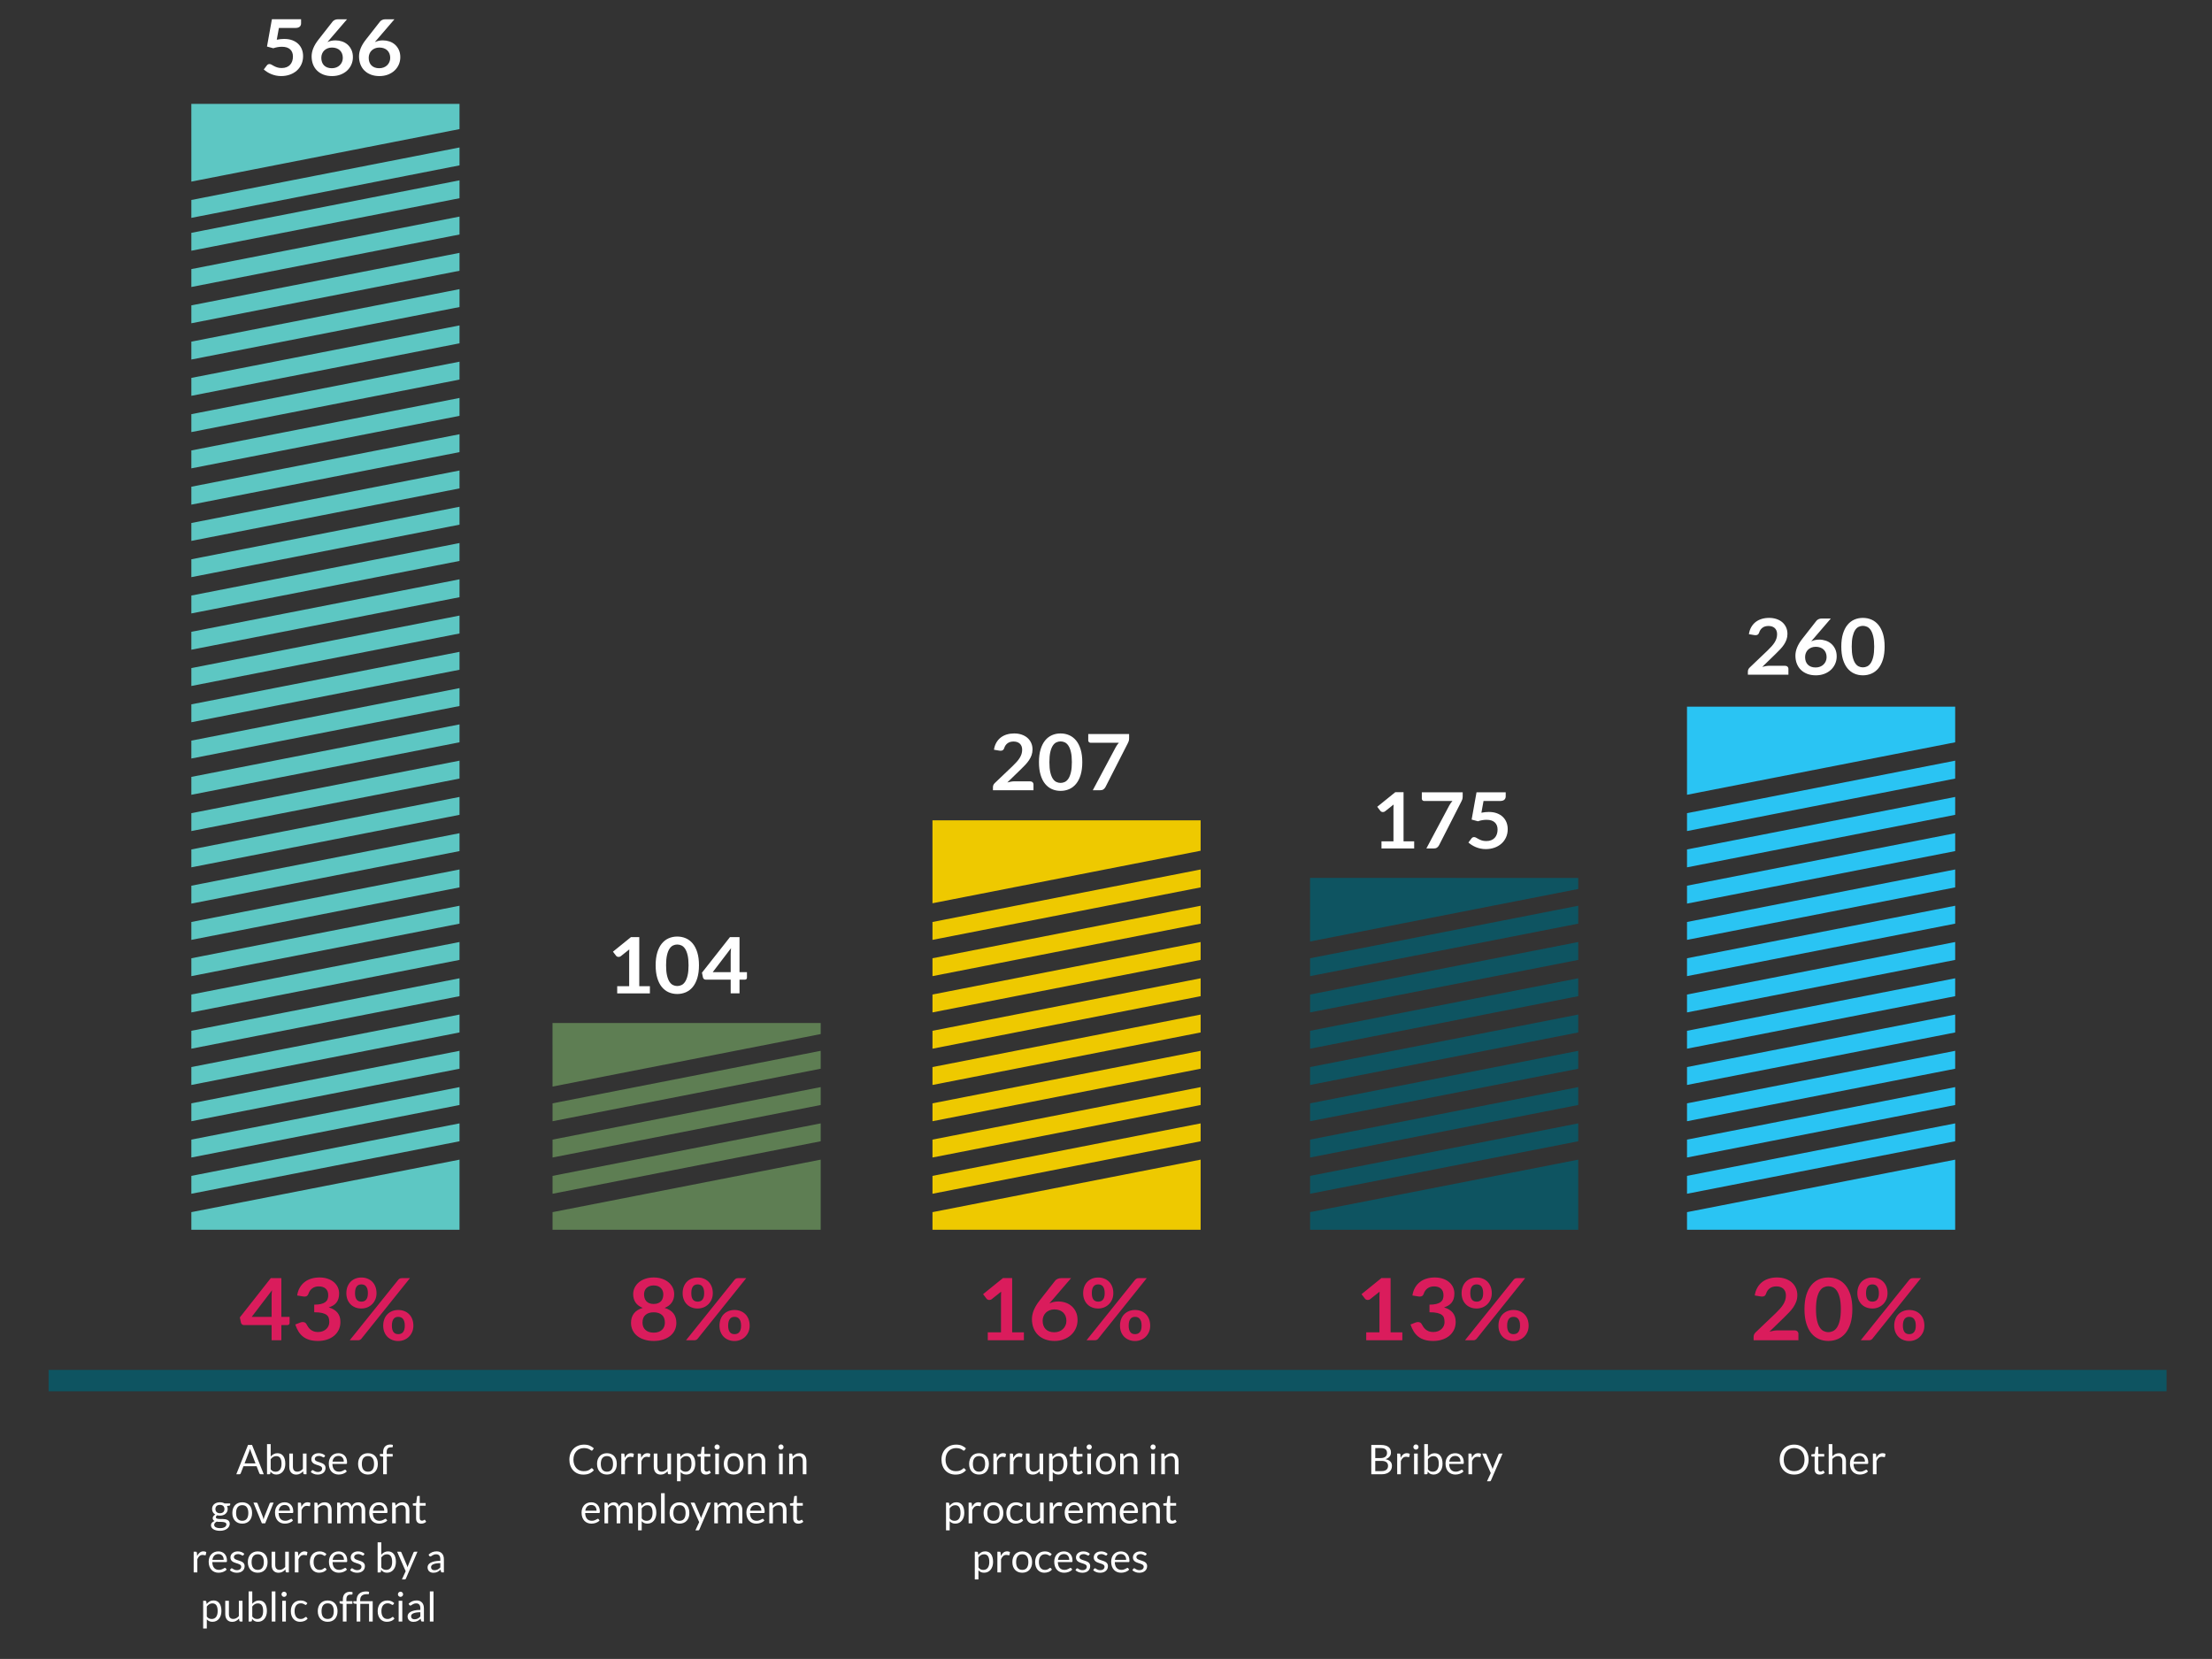 <svg xmlns="http://www.w3.org/2000/svg" width="800" height="599.97" viewBox="0 0 800 599.97"><rect x="0" y="0" width="800" height="599.97" fill="#333333" stroke="none"/><g fill="#fff"><path d="M95.396 533.186h-1.109c-.128 0-.232-.031-.311-.096-.079-.064-.138-.145-.177-.244l-.991-2.559h-4.756l-.991 2.559c-.035.088-.094.168-.178.236-.084.07-.188.104-.311.104h-1.11l4.239-10.6h1.457l4.238 10.6zm-6.945-3.936h3.958l-1.665-4.312c-.108-.266-.214-.598-.318-.998l-.159.559-.152.447-1.664 4.304zM96.573 533.186v-10.896h1.324v4.484c.311-.361.667-.65 1.069-.869.402-.221.862-.33 1.38-.33.434 0 .826.082 1.176.244.35.162.648.406.895.729.246.324.436.723.569 1.199.133.475.2 1.023.2 1.645 0 .553-.074 1.066-.222 1.543s-.361.887-.64 1.234c-.278.348-.619.623-1.021.822-.402.199-.854.299-1.357.299-.483 0-.894-.094-1.232-.281-.337-.188-.632-.447-.884-.783l-.066.68c-.04.188-.153.281-.34.281h-.851zm3.343-6.561c-.429 0-.805.098-1.128.295-.323.197-.62.477-.892.836v3.625c.237.326.5.555.788.688.289.135.61.201.965.201.7 0 1.238-.25 1.612-.748.375-.498.562-1.207.562-2.131 0-.488-.043-.906-.129-1.258-.086-.35-.211-.637-.374-.861-.163-.225-.363-.389-.6-.492-.234-.104-.503-.155-.804-.155zM105.938 525.693v4.777c0 .568.13 1.006.392 1.316.261.312.656.467 1.184.467.384 0 .747-.092 1.087-.273.34-.182.653-.438.939-.762v-5.525h1.317v7.492h-.784c-.188 0-.306-.09-.355-.273l-.104-.807c-.326.361-.69.65-1.095.869-.404.221-.868.33-1.391.33-.41 0-.771-.068-1.084-.203-.313-.137-.576-.328-.788-.574s-.371-.545-.477-.895-.159-.738-.159-1.162v-4.777h1.318zM117.314 526.928c-.059.109-.15.162-.273.162-.074 0-.158-.025-.251-.08l-.344-.182s-.297-.129-.484-.186-.409-.084-.666-.084c-.222 0-.422.027-.599.084-.178.057-.33.135-.455.234-.126.098-.222.213-.289.344s-.1.271-.1.426c0 .191.055.352.166.48.111.127.258.238.44.332.182.094.389.176.621.248l.714.229c.244.082.482.172.714.271.232.098.439.221.622.369.182.148.329.33.44.543.111.215.167.473.167.773 0 .346-.062.664-.185.959-.123.293-.306.547-.547.762s-.538.383-.888.506-.754.186-1.213.186c-.523 0-.996-.086-1.42-.256s-.784-.389-1.08-.654l.311-.504.14-.146c.054-.035.126-.053.215-.053.088 0 .182.035.281.104l.359.23s.311.16.51.229.45.104.751.104c.256 0 .481-.033.673-.1s.353-.156.48-.27c.128-.113.223-.244.285-.393.062-.148.092-.307.092-.473 0-.207-.056-.379-.167-.516-.111-.135-.258-.25-.44-.348-.183-.096-.391-.18-.625-.25l-.718-.227s-.483-.168-.717-.27c-.234-.102-.443-.229-.625-.381-.183-.152-.33-.342-.44-.566s-.167-.496-.167-.816c0-.287.059-.562.178-.826.118-.264.291-.494.518-.695.227-.199.505-.357.836-.477s.708-.178 1.132-.178c.493 0 .936.078 1.328.232.392.156.731.369 1.017.641l-.297.483zM122.411 525.574c.449 0 .863.076 1.243.227.379.15.708.367.984.65.276.283.492.633.647 1.051.155.416.233.891.233 1.424 0 .207-.022.344-.066.414-.044.068-.128.104-.251.104h-4.986c.01.473.074.885.192 1.234.119.352.281.643.488.877s.454.41.74.525.606.174.961.174c.331 0 .615-.037.854-.115.239-.076.445-.158.618-.248.172-.088.317-.17.433-.246.116-.078.216-.115.3-.115.108 0 .192.041.251.125l.37.48c-.163.197-.357.369-.584.516-.227.145-.47.264-.729.357-.259.094-.526.164-.802.211-.276.047-.55.07-.821.07-.518 0-.995-.088-1.431-.262-.437-.176-.814-.432-1.132-.77-.318-.338-.566-.756-.744-1.254-.177-.498-.266-1.07-.266-1.717 0-.521.08-1.01.24-1.465.16-.453.391-.846.692-1.18.301-.332.668-.594 1.102-.783s.921-.284 1.464-.284zm.029.969c-.636 0-1.137.184-1.501.551-.365.367-.592.877-.681 1.527h4.076c0-.305-.042-.584-.125-.838s-.207-.475-.37-.658c-.163-.186-.361-.328-.595-.43s-.503-.152-.804-.152zM133.084 525.574c.547 0 1.042.092 1.483.273.441.184.816.441 1.125.777s.545.74.71 1.217c.166.477.248 1.008.248 1.594 0 .592-.083 1.125-.248 1.598-.165.475-.402.879-.71 1.213-.308.336-.683.594-1.125.773s-.936.27-1.483.27-1.042-.09-1.483-.27c-.441-.18-.817-.438-1.128-.773-.311-.334-.55-.738-.717-1.213-.168-.473-.251-1.006-.251-1.598 0-.586.083-1.117.251-1.594.167-.477.407-.881.717-1.217.311-.336.687-.594 1.128-.777.441-.181.936-.273 1.483-.273zm0 6.688c.74 0 1.292-.248 1.657-.744s.547-1.188.547-2.074c0-.893-.182-1.588-.547-2.086-.365-.498-.917-.748-1.657-.748-.375 0-.7.064-.977.193-.276.127-.506.312-.691.555s-.323.539-.415.891c-.091.354-.137.752-.137 1.195s.045.84.137 1.191c.091.35.229.645.415.883.185.24.416.424.691.551.277.128.602.193.977.193zM138.573 533.186v-6.369l-.829-.096c-.104-.023-.188-.062-.255-.115-.066-.051-.1-.127-.1-.225v-.541h1.184v-.725c0-.428.06-.809.181-1.143.121-.332.293-.613.518-.844.225-.229.495-.402.81-.521.315-.117.671-.178 1.065-.178.335 0 .646.051.932.148l-.03.658c-.005.1-.047.158-.126.178-.079.02-.19.029-.333.029h-.229c-.227 0-.433.029-.618.09-.185.059-.344.154-.477.287-.133.135-.235.309-.307.525-.071.219-.107.486-.107.807v.688h2.167v.955h-2.123v6.391h-1.323zM79.537 543.32c.325 0 .63.035.914.107.283.07.541.176.773.314h2.034v.488c0 .162-.104.266-.311.311l-.851.117c.168.32.251.678.251 1.072 0 .365-.07.697-.21.996-.141.299-.335.553-.584.766-.249.211-.545.375-.888.488s-.719.17-1.128.17c-.351 0-.681-.043-.991-.125-.158.102-.277.211-.359.328s-.122.232-.122.344c0 .184.071.322.214.418.143.094.333.16.57.201s.505.062.806.062h.921s.62.027.921.082.57.145.807.27c.236.125.426.297.569.516.143.221.214.506.214.854 0 .326-.08.641-.24.943-.16.305-.391.576-.691.814-.301.236-.668.426-1.103.568s-.924.213-1.472.213-1.027-.055-1.439-.162c-.412-.109-.753-.254-1.024-.438-.271-.182-.475-.395-.61-.633-.136-.24-.204-.49-.204-.752 0-.371.117-.686.352-.943.234-.26.556-.467.965-.619-.212-.098-.381-.23-.507-.395-.125-.166-.188-.385-.188-.662 0-.107.02-.219.059-.336.04-.115.1-.23.181-.344.082-.113.182-.221.3-.324s.256-.193.414-.273c-.37-.207-.66-.482-.869-.824-.209-.344-.314-.744-.314-1.203 0-.363.07-.695.211-.994s.336-.553.588-.762c.252-.209.551-.371.899-.484s.728-.169 1.142-.169zm2.338 7.998c0-.189-.052-.344-.155-.459s-.244-.205-.422-.268c-.177-.064-.382-.109-.614-.141-.232-.029-.476-.045-.732-.045h-.784c-.266 0-.52-.033-.762-.1-.281.133-.509.297-.684.488-.175.193-.263.422-.263.689 0 .168.043.324.129.471.086.145.218.271.396.377.178.107.401.191.669.252.269.062.586.094.951.094.355 0 .673-.033.954-.098.281-.066.519-.16.714-.279.195-.121.344-.266.448-.432s.155-.347.155-.549zm-2.338-4.041c.266 0 .501-.037.706-.111s.376-.178.514-.311.242-.291.311-.477.104-.389.104-.611c0-.457-.14-.822-.418-1.094-.279-.271-.685-.406-1.217-.406-.528 0-.931.135-1.209.406-.279.271-.418.637-.418 1.094 0 .223.036.426.107.611.071.186.176.344.314.477s.308.236.511.311c.202.074.433.111.695.111zM87.607 543.328c.547 0 1.042.09 1.483.273.441.182.816.441 1.125.775.308.336.545.742.71 1.217.166.477.248 1.008.248 1.596 0 .592-.083 1.123-.248 1.598-.165.473-.402.877-.71 1.213-.308.334-.683.592-1.125.773-.441.18-.936.27-1.483.27s-1.042-.09-1.483-.27c-.441-.182-.817-.439-1.128-.773-.311-.336-.55-.74-.717-1.213-.168-.475-.251-1.006-.251-1.598 0-.588.083-1.119.251-1.596.167-.475.407-.881.717-1.217.311-.334.687-.594 1.128-.775.441-.183.936-.273 1.483-.273zm0 6.686c.74 0 1.292-.248 1.657-.742.365-.496.547-1.188.547-2.076 0-.893-.182-1.588-.547-2.086-.365-.498-.917-.746-1.657-.746-.375 0-.7.064-.977.191-.276.129-.506.314-.691.555-.185.242-.323.539-.415.893-.091.352-.137.75-.137 1.193 0 .445.045.842.137 1.191s.229.645.415.885c.185.238.416.422.691.551.277.128.602.191.977.191zM91.661 543.445h1.08c.104 0 .19.027.259.082.069.055.118.117.148.191l1.901 4.824c.069.178.123.354.163.531l.111.525.125-.525s.101-.354.17-.531l1.923-4.824c.03-.078.078-.145.145-.195.066-.053.149-.078.248-.078h1.028l-3.055 7.494h-1.191l-3.055-7.494zM102.957 543.328c.449 0 .863.074 1.243.225.379.15.708.367.984.65.276.285.492.635.647 1.051.155.418.233.893.233 1.424 0 .207-.022.346-.066.414-.044.07-.128.104-.251.104h-4.986c.01.475.074.887.192 1.236.119.35.281.643.488.877s.454.408.74.525c.286.115.606.174.961.174.331 0 .615-.039.854-.115s.445-.16.618-.248c.172-.088.317-.172.433-.248s.216-.115.3-.115c.108 0 .192.043.251.127l.37.48c-.163.197-.357.369-.584.514-.227.146-.47.266-.729.359-.259.094-.526.164-.802.211-.276.047-.55.07-.821.07-.518 0-.995-.088-1.431-.264-.437-.174-.814-.432-1.132-.77-.318-.336-.566-.754-.744-1.254-.177-.498-.266-1.068-.266-1.715 0-.523.08-1.012.24-1.465s.391-.848.692-1.18c.301-.334.668-.594 1.102-.785.433-.188.921-.282 1.464-.282zm.029.969c-.636 0-1.137.184-1.501.551-.365.367-.592.877-.681 1.527h4.076c0-.307-.042-.586-.125-.84s-.207-.473-.37-.658c-.163-.186-.361-.328-.595-.43-.236-.099-.503-.15-.804-.15zM107.742 550.939v-7.494h.754c.143 0 .242.027.296.082s.091.148.111.281l.089 1.168c.256-.521.573-.93.951-1.225.377-.293.82-.439 1.328-.439.207 0 .395.023.562.07.168.047.323.111.466.195l-.17.984c-.034.123-.111.186-.229.186-.069 0-.175-.023-.318-.07s-.343-.07-.599-.07c-.458 0-.842.133-1.15.398-.308.268-.565.654-.773 1.162v4.771h-1.318zM113.704 550.939v-7.494h.784c.187 0 .306.092.355.273l.104.814c.325-.359.689-.65 1.091-.873s.867-.332 1.395-.332c.409 0 .771.066 1.083.203.313.135.575.328.784.576.209.25.369.549.477.898.108.352.163.738.163 1.162v4.771h-1.317v-4.771c0-.566-.129-1.008-.388-1.32-.259-.312-.655-.471-1.188-.471-.39 0-.753.094-1.091.281-.338.188-.65.441-.936.762v5.52h-1.316zM121.93 550.939v-7.494h.784c.187 0 .306.092.355.273l.096.77c.276-.34.585-.619.928-.836s.741-.324 1.195-.324c.508 0 .918.141 1.231.42.313.281.539.662.677 1.141.104-.271.24-.506.411-.703.17-.197.361-.359.573-.488s.438-.223.677-.281.482-.088.729-.088c.395 0 .746.062 1.054.188.308.127.57.311.784.551.214.242.378.539.492.893.113.352.17.756.17 1.209v4.771h-1.317v-4.771c0-.588-.128-1.031-.385-1.336-.256-.303-.628-.455-1.117-.455-.217 0-.423.039-.618.115s-.366.189-.514.336c-.148.148-.265.334-.352.559-.086.225-.129.484-.129.781v4.771h-1.316v-4.771c0-.602-.121-1.051-.363-1.346-.242-.297-.594-.445-1.058-.445-.325 0-.627.088-.906.264-.278.174-.534.412-.766.713v5.586h-1.315zM137.042 543.328c.449 0 .863.074 1.243.225.379.15.708.367.984.65.276.285.492.635.647 1.051.155.418.233.893.233 1.424 0 .207-.022.346-.066.414-.044.07-.128.104-.251.104h-4.986c.01.475.074.887.192 1.236.119.35.281.643.488.877s.454.408.74.525c.286.115.606.174.961.174.331 0 .615-.039.854-.115s.445-.16.618-.248c.172-.088.317-.172.433-.248s.216-.115.3-.115c.108 0 .192.043.251.127l.37.48c-.163.197-.357.369-.584.514-.227.146-.47.266-.729.359-.259.094-.526.164-.802.211-.276.047-.55.07-.821.07-.518 0-.995-.088-1.431-.264-.437-.174-.814-.432-1.132-.77-.318-.336-.566-.754-.744-1.254-.177-.498-.266-1.068-.266-1.715 0-.523.08-1.012.24-1.465s.391-.848.692-1.18c.301-.334.668-.594 1.102-.785.433-.188.922-.282 1.464-.282zm.029.969c-.636 0-1.137.184-1.501.551-.365.367-.592.877-.681 1.527h4.076c0-.307-.042-.586-.125-.84s-.207-.473-.37-.658c-.163-.186-.361-.328-.595-.43-.235-.099-.503-.15-.804-.15zM141.828 550.939v-7.494h.784c.187 0 .306.092.355.273l.104.814c.325-.359.689-.65 1.091-.873s.867-.332 1.395-.332c.409 0 .771.066 1.083.203.313.135.575.328.784.576.209.25.369.549.477.898.108.352.163.738.163 1.162v4.771h-1.317v-4.771c0-.566-.129-1.008-.388-1.32-.259-.312-.655-.471-1.188-.471-.39 0-.753.094-1.091.281-.338.188-.65.441-.936.762v5.52h-1.316zM152.324 551.057c-.592 0-1.047-.164-1.365-.494-.318-.332-.478-.807-.478-1.428v-4.588h-.902c-.079 0-.146-.021-.2-.07-.054-.045-.081-.119-.081-.217v-.525l1.228-.156.303-2.314c.01-.074.042-.135.096-.182s.124-.07.208-.07h.666v2.582h2.145v.953h-2.145v4.498c0 .316.076.551.229.703.153.152.35.229.592.229.138 0 .257-.018.358-.055l.263-.123.188-.121.137-.055c.069 0 .13.041.185.125l.385.629c-.227.213-.5.379-.821.5-.32.118-.651.179-.991.179zM70.047 568.693v-7.494h.754c.143 0 .242.027.296.082s.091.148.111.281l.089 1.168c.256-.521.573-.93.951-1.225.377-.293.82-.439 1.328-.439.207 0 .395.023.562.07.168.047.323.111.466.195l-.17.984c-.034.123-.111.186-.229.186-.069 0-.175-.023-.318-.07s-.343-.07-.599-.07c-.458 0-.842.133-1.15.398-.308.268-.565.654-.773 1.162v4.771h-1.318zM78.975 561.082c.449 0 .863.074 1.243.225.379.15.708.367.984.65.276.285.492.635.647 1.051.155.418.233.893.233 1.424 0 .207-.022.346-.066.414-.044.07-.128.104-.251.104h-4.986c.01.475.074.887.192 1.236.119.35.281.643.488.877s.454.408.74.525c.286.115.606.174.961.174.331 0 .615-.039.854-.115s.445-.16.618-.248c.172-.088.317-.172.433-.248s.216-.115.3-.115c.108 0 .192.043.251.127l.37.48c-.163.197-.357.369-.584.514-.227.146-.47.266-.729.359-.259.094-.526.164-.802.211-.276.047-.55.07-.821.07-.518 0-.995-.088-1.431-.264-.437-.174-.814-.432-1.132-.77-.318-.336-.566-.754-.744-1.254-.177-.498-.266-1.068-.266-1.715 0-.523.08-1.012.24-1.465s.391-.848.692-1.18c.301-.334.668-.594 1.102-.785.433-.188.922-.282 1.464-.282zm.029.969c-.636 0-1.137.184-1.501.551-.365.367-.592.877-.681 1.527h4.076c0-.307-.042-.586-.125-.84s-.207-.473-.37-.658c-.163-.186-.361-.328-.595-.43-.235-.099-.503-.15-.804-.15zM88.051 562.436c-.059.107-.15.162-.273.162-.074 0-.158-.027-.251-.082l-.344-.18c-.136-.068-.297-.129-.484-.186s-.409-.086-.666-.086c-.222 0-.422.029-.599.086-.178.057-.33.135-.455.232-.126.1-.222.213-.289.344s-.1.273-.1.426c0 .191.055.354.166.48.111.129.258.24.44.334.182.094.389.176.621.248l.714.229s.482.172.714.27c.232.1.439.223.622.371.182.146.329.328.44.543s.167.473.167.773c0 .344-.062.664-.185.957s-.306.547-.547.762-.538.385-.888.508-.754.184-1.213.184c-.523 0-.996-.084-1.42-.254s-.784-.389-1.08-.654l.311-.504.14-.148c.054-.033.126-.051.215-.051.088 0 .182.033.281.104l.359.229s.311.16.51.23c.2.068.45.104.751.104.256 0 .481-.033.673-.102.192-.066.353-.156.48-.27.128-.113.223-.244.285-.393.062-.146.092-.305.092-.473 0-.207-.056-.379-.167-.514-.111-.137-.258-.252-.44-.348-.183-.096-.391-.18-.625-.252l-.718-.225c-.244-.08-.483-.17-.717-.271-.234-.1-.443-.227-.625-.381-.183-.152-.33-.342-.44-.564-.111-.225-.167-.498-.167-.818 0-.285.059-.561.178-.824.118-.264.291-.496.518-.695.227-.201.505-.359.836-.479.331-.117.708-.176 1.132-.176.493 0 .936.076 1.328.232.392.154.731.369 1.017.639l-.297.483zM93.214 561.082c.547 0 1.042.09 1.483.273.441.182.816.441 1.125.775.308.336.545.742.71 1.217.166.477.248 1.008.248 1.596 0 .592-.083 1.123-.248 1.598-.165.473-.402.877-.71 1.213-.308.334-.683.592-1.125.773-.441.18-.936.27-1.483.27s-1.042-.09-1.483-.27c-.441-.182-.817-.439-1.128-.773-.311-.336-.55-.74-.717-1.213-.168-.475-.251-1.006-.251-1.598 0-.588.083-1.119.251-1.596.167-.475.407-.881.717-1.217.311-.334.687-.594 1.128-.775.441-.183.936-.273 1.483-.273zm0 6.686c.74 0 1.292-.248 1.657-.742.365-.496.547-1.188.547-2.076 0-.893-.182-1.588-.547-2.086-.365-.498-.917-.746-1.657-.746-.375 0-.7.064-.977.191-.276.129-.506.314-.691.555-.185.242-.323.539-.415.893-.091.352-.137.75-.137 1.193 0 .445.045.842.137 1.191s.229.645.415.885c.185.238.416.422.691.551.277.128.602.191.977.191zM99.546 561.199v4.779c0 .566.13 1.006.392 1.316.261.311.656.467 1.184.467.384 0 .747-.092 1.087-.275.34-.182.653-.436.939-.762v-5.525h1.317v7.494h-.784c-.188 0-.306-.092-.355-.273l-.104-.807c-.326.359-.69.648-1.095.869-.404.219-.868.328-1.391.328-.41 0-.771-.066-1.084-.203-.313-.135-.576-.326-.788-.572-.212-.248-.371-.545-.477-.896-.106-.35-.159-.736-.159-1.16v-4.779h1.318zM106.632 568.693v-7.494h.754c.143 0 .242.027.296.082s.091.148.111.281l.089 1.168c.256-.521.573-.93.951-1.225.377-.293.82-.439 1.328-.439.207 0 .395.023.562.07.168.047.323.111.466.195l-.17.984c-.034.123-.111.186-.229.186-.069 0-.175-.023-.318-.07s-.343-.07-.599-.07c-.458 0-.842.133-1.15.398-.308.268-.565.654-.773 1.162v4.771h-1.318zM117.706 562.531l-.118.125-.17.045c-.074 0-.154-.031-.24-.092l-.329-.203c-.133-.074-.295-.143-.485-.205-.19-.061-.423-.092-.699-.092-.365 0-.688.066-.969.195-.281.131-.517.32-.707.566-.189.246-.333.545-.429.895-.096.352-.145.742-.145 1.178 0 .453.052.855.155 1.209.104.352.249.648.437.887.188.24.416.422.685.549.269.125.57.188.906.188.321 0 .584-.037.792-.115.208-.076.38-.16.518-.254l.34-.256c.088-.076.177-.115.266-.115.113 0 .197.043.251.127l.37.48c-.326.398-.732.691-1.221.877-.488.184-1.003.277-1.546.277-.469 0-.904-.086-1.306-.26-.402-.172-.751-.422-1.047-.75s-.529-.73-.699-1.209c-.17-.479-.255-1.023-.255-1.635 0-.559.078-1.074.233-1.547s.382-.881.681-1.225c.298-.342.667-.609 1.106-.803.439-.191.942-.287 1.509-.287.523 0 .986.084 1.391.254s.762.41 1.073.721l-.348.475zM122.469 561.082c.449 0 .863.074 1.243.225.379.15.708.367.984.65.276.285.492.635.647 1.051.155.418.233.893.233 1.424 0 .207-.022.346-.066.414-.044.07-.128.104-.251.104h-4.986c.01.475.074.887.192 1.236.119.35.281.643.488.877s.454.408.74.525c.286.115.606.174.961.174.331 0 .615-.039.854-.115s.445-.16.618-.248c.172-.088.317-.172.433-.248s.216-.115.3-.115c.108 0 .192.043.251.127l.37.48c-.163.197-.357.369-.584.514-.227.146-.47.266-.729.359-.259.094-.526.164-.802.211-.276.047-.55.07-.821.07-.518 0-.995-.088-1.431-.264-.437-.174-.814-.432-1.132-.77-.318-.336-.566-.754-.744-1.254-.177-.498-.266-1.068-.266-1.715 0-.523.08-1.012.24-1.465s.391-.848.692-1.18c.301-.334.668-.594 1.102-.785.433-.188.922-.282 1.464-.282zm.03.969c-.636 0-1.137.184-1.501.551-.365.367-.592.877-.681 1.527h4.076c0-.307-.042-.586-.125-.84s-.207-.473-.37-.658c-.163-.186-.361-.328-.595-.43-.236-.099-.504-.15-.804-.15zM131.545 562.436c-.059.107-.15.162-.273.162-.074 0-.158-.027-.251-.082l-.344-.18c-.136-.068-.297-.129-.484-.186s-.409-.086-.666-.086c-.222 0-.422.029-.599.086-.178.057-.33.135-.455.232-.126.1-.222.213-.289.344s-.1.273-.1.426c0 .191.055.354.166.48.111.129.258.24.44.334.182.094.389.176.621.248l.714.229s.482.172.714.27c.232.1.439.223.622.371.182.146.329.328.44.543s.167.473.167.773c0 .344-.062.664-.185.957s-.306.547-.547.762-.538.385-.888.508-.754.184-1.213.184c-.523 0-.996-.084-1.42-.254s-.784-.389-1.08-.654l.311-.504.14-.148c.054-.033.126-.051.215-.051.088 0 .182.033.281.104l.359.229s.311.16.51.23c.2.068.45.104.751.104.256 0 .481-.033.673-.102.192-.066.353-.156.48-.27.128-.113.223-.244.285-.393.062-.146.092-.305.092-.473 0-.207-.056-.379-.167-.514-.111-.137-.258-.252-.44-.348-.183-.096-.391-.18-.625-.252l-.718-.225c-.244-.08-.483-.17-.717-.271-.234-.1-.443-.227-.625-.381-.183-.152-.33-.342-.44-.564-.111-.225-.167-.498-.167-.818 0-.285.059-.561.178-.824.118-.264.291-.496.518-.695.227-.201.505-.359.836-.479.331-.117.708-.176 1.132-.176.493 0 .936.076 1.328.232.392.154.731.369 1.017.639l-.297.483zM136.575 568.693v-10.896h1.324v4.482c.311-.359.667-.65 1.069-.869.402-.219.862-.328 1.38-.328.434 0 .826.08 1.176.244.35.162.648.404.895.729.246.322.436.723.569 1.197.133.477.2 1.025.2 1.646 0 .553-.074 1.066-.222 1.543-.148.475-.361.887-.64 1.234-.278.348-.619.621-1.021.82-.402.201-.854.301-1.357.301-.483 0-.894-.094-1.232-.281-.337-.188-.632-.449-.884-.785l-.066.682c-.04.188-.153.281-.34.281h-.851zm3.343-6.562c-.429 0-.805.1-1.128.297-.323.197-.62.477-.892.836v3.625c.237.324.5.555.788.688s.61.199.965.199c.7 0 1.238-.248 1.612-.746.375-.498.562-1.209.562-2.131 0-.488-.043-.908-.129-1.258-.086-.35-.211-.637-.374-.861-.163-.225-.363-.389-.6-.492-.234-.104-.503-.157-.804-.157zM146.805 570.904c-.044.1-.1.178-.167.236-.066.061-.169.09-.307.09h-.977l1.368-2.975-3.092-7.057h1.139c.113 0 .202.029.266.086.064.057.111.119.141.188l2.005 4.721.115.324.085.334.104-.334.118-.332 1.945-4.713c.03-.078.081-.145.152-.195.071-.053.149-.078.233-.078h1.05l-4.178 9.705zM160.542 568.693h-.584c-.128 0-.232-.02-.311-.061-.079-.039-.131-.123-.155-.25l-.148-.695c-.197.178-.39.336-.577.477s-.385.26-.592.355-.428.168-.662.217c-.234.051-.494.074-.78.074-.291 0-.563-.041-.817-.121-.254-.082-.475-.205-.662-.367-.188-.164-.336-.371-.447-.621-.111-.25-.167-.545-.167-.887 0-.297.081-.582.244-.857.163-.273.425-.518.788-.73s.837-.387 1.424-.523 1.305-.205 2.153-.205v-.588c0-.586-.125-1.027-.374-1.328s-.618-.451-1.106-.451c-.321 0-.591.041-.81.123s-.409.172-.569.273l-.415.273s-.23.123-.344.123c-.089 0-.167-.023-.233-.07-.067-.047-.12-.105-.159-.174l-.237-.422c.414-.4.86-.697 1.339-.896.479-.195 1.008-.295 1.59-.295.419 0 .792.068 1.117.207.325.139.599.33.821.576.222.248.39.545.503.896.114.35.17.734.17 1.154v4.793zm-3.418-.806c.231 0 .444-.023.636-.07s.374-.113.543-.199c.17-.086.333-.191.488-.314s.307-.264.455-.422v-1.547c-.607 0-1.122.039-1.546.115-.424.078-.77.178-1.036.303-.267.123-.46.27-.581.438-.121.17-.181.357-.181.566 0 .197.032.369.096.514.064.143.15.262.259.354s.237.158.385.201c.149.039.309.061.482.061zM73.479 588.982v-10.029h.784c.187 0 .306.09.355.273l.111.887c.32-.389.687-.703 1.099-.939.412-.236.886-.355 1.424-.355.429 0 .818.084 1.168.248.35.166.648.41.896.732.246.324.436.725.569 1.203s.2 1.027.2 1.648c0 .553-.074 1.066-.222 1.543s-.36.887-.636 1.234c-.276.348-.615.623-1.017.822-.402.199-.854.299-1.357.299-.464 0-.859-.076-1.188-.229-.328-.152-.618-.371-.869-.65v3.312h-1.317zm3.336-9.097c-.429 0-.805.098-1.128.295-.323.197-.62.477-.892.836v3.625c.242.326.507.555.795.688.289.135.61.201.965.201.695 0 1.23-.25 1.605-.748s.562-1.207.562-2.131c0-.488-.043-.906-.13-1.258-.086-.35-.21-.637-.374-.861-.163-.225-.362-.389-.599-.492-.234-.104-.503-.155-.804-.155zM82.784 578.953v4.777c0 .568.13 1.006.392 1.316.261.312.656.467 1.184.467.384 0 .747-.092 1.087-.273.34-.182.653-.438.939-.762v-5.525h1.317v7.492h-.784c-.188 0-.306-.09-.355-.273l-.104-.807c-.326.361-.69.65-1.095.869-.404.221-.868.33-1.391.33-.41 0-.771-.068-1.084-.203-.313-.137-.576-.328-.788-.574s-.371-.545-.477-.895-.159-.738-.159-1.162v-4.777h1.318zM89.915 586.445v-10.896h1.324v4.484c.311-.361.667-.65 1.069-.869.402-.221.862-.33 1.38-.33.434 0 .826.082 1.176.244.35.162.648.406.895.729.246.324.436.723.569 1.199.133.475.2 1.023.2 1.645 0 .553-.074 1.066-.222 1.543s-.361.887-.64 1.234c-.278.348-.619.623-1.021.822-.402.199-.854.299-1.357.299-.483 0-.894-.094-1.232-.281-.337-.188-.632-.447-.884-.783l-.066.68c-.04.188-.153.281-.34.281h-.851zm3.343-6.56c-.429 0-.805.098-1.128.295-.323.197-.62.477-.892.836v3.625c.237.326.5.555.788.688.289.135.61.201.965.201.7 0 1.238-.25 1.612-.748.375-.498.562-1.207.562-2.131 0-.488-.043-.906-.129-1.258-.086-.35-.211-.637-.374-.861-.163-.225-.363-.389-.6-.492-.234-.104-.503-.155-.804-.155zM99.605 575.549v10.896h-1.316v-10.896h1.316zM103.688 576.6c0 .129-.026.248-.078.359s-.121.209-.207.295c-.086.088-.186.154-.299.205-.114.049-.234.072-.363.072s-.248-.023-.359-.072c-.111-.051-.209-.117-.296-.205-.086-.086-.154-.184-.203-.295s-.074-.23-.074-.359c0-.127.025-.25.074-.365s.117-.217.203-.303c.086-.088.185-.154.296-.205.111-.049.23-.072.359-.072s.249.023.363.072c.113.051.213.117.299.205.086.086.155.188.207.303s.078.238.078.365zm-.296 2.353v7.492h-1.316v-7.492h1.316zM110.826 580.283l-.118.127-.17.043c-.074 0-.154-.029-.24-.092l-.329-.203c-.133-.074-.295-.143-.485-.203-.19-.062-.423-.092-.699-.092-.365 0-.688.064-.969.195s-.517.318-.707.566c-.189.246-.333.545-.429.895s-.145.742-.145 1.176c0 .453.052.857.155 1.209.104.354.249.648.437.889.188.238.416.422.685.547.269.125.57.189.906.189.321 0 .584-.039.792-.115.208-.076.38-.162.518-.256l.34-.254c.088-.078.177-.115.266-.115.113 0 .197.041.251.125l.37.48c-.326.4-.732.693-1.221.877-.488.186-1.003.277-1.546.277-.469 0-.904-.086-1.306-.258-.402-.174-.751-.424-1.047-.752s-.529-.73-.699-1.209c-.17-.479-.255-1.023-.255-1.635 0-.557.078-1.072.233-1.545.155-.475.382-.883.681-1.225.298-.344.667-.611 1.106-.803.439-.193.942-.289 1.509-.289.523 0 .986.086 1.391.256s.762.41 1.073.721l-.348.474zM118.511 578.834c.547 0 1.042.092 1.483.273.441.184.816.441 1.125.777s.545.74.71 1.217c.166.477.248 1.008.248 1.594 0 .592-.083 1.125-.248 1.598-.165.475-.402.879-.71 1.213-.308.336-.683.594-1.125.773s-.936.27-1.483.27-1.042-.09-1.483-.27c-.441-.18-.817-.438-1.128-.773-.311-.334-.55-.738-.717-1.213-.168-.473-.251-1.006-.251-1.598 0-.586.083-1.117.251-1.594.167-.477.407-.881.717-1.217.311-.336.687-.594 1.128-.777.441-.181.936-.273 1.483-.273zm0 6.687c.74 0 1.292-.248 1.657-.744s.547-1.188.547-2.074c0-.893-.182-1.588-.547-2.086-.365-.498-.917-.748-1.657-.748-.375 0-.7.064-.977.193-.276.127-.506.312-.691.555s-.323.539-.415.891c-.091.354-.137.752-.137 1.195s.045.84.137 1.191c.091.35.229.645.415.883.185.24.416.424.691.551.277.129.602.193.977.193zM124 586.445v-6.369l-.829-.096c-.104-.023-.188-.062-.255-.115-.066-.051-.1-.127-.1-.225v-.54h1.184v-.725c0-.428.06-.809.181-1.143.121-.332.293-.613.518-.844.225-.229.495-.402.81-.521.315-.117.671-.178 1.065-.178.335 0 .646.051.932.148l-.03.658c-.005.1-.047.158-.126.178-.079.02-.19.029-.333.029h-.229c-.227 0-.433.029-.618.09-.185.059-.344.154-.477.287-.133.135-.235.309-.307.525-.071.219-.107.486-.107.807v.688h2.167v.955h-2.123v6.391h-1.323zM128.985 586.445v-6.369l-.829-.096c-.104-.023-.188-.062-.255-.115-.066-.051-.1-.127-.1-.225v-.54h1.184v-.414c0-.457.071-.879.214-1.26.143-.383.357-.713.644-.988s.642-.49 1.069-.645c.427-.152.923-.229 1.491-.229.187 0 .378.014.573.037.195.025.363.064.507.115l-.044.688c-.01.062-.04.102-.089.119l-.215.025h-.37c-.873 0-1.508.18-1.905.541s-.595.906-.595 1.635v.375h4.527v7.346h-1.317v-6.391h-3.166v6.391h-1.324zM142.233 580.283l-.118.127-.17.043c-.074 0-.154-.029-.24-.092l-.329-.203c-.133-.074-.295-.143-.485-.203-.19-.062-.423-.092-.699-.092-.365 0-.688.064-.969.195s-.517.318-.707.566c-.189.246-.333.545-.429.895s-.145.742-.145 1.176c0 .453.052.857.155 1.209.104.354.249.648.437.889.188.238.416.422.685.547.269.125.57.189.906.189.321 0 .584-.039.792-.115.208-.076.38-.162.518-.256l.34-.254c.088-.078.177-.115.266-.115.113 0 .197.041.251.125l.37.48c-.326.4-.732.693-1.221.877-.488.186-1.003.277-1.546.277-.469 0-.904-.086-1.306-.258-.402-.174-.751-.424-1.047-.752s-.529-.73-.699-1.209c-.17-.479-.255-1.023-.255-1.635 0-.557.078-1.072.233-1.545.155-.475.382-.883.681-1.225.298-.344.667-.611 1.106-.803.439-.193.942-.289 1.509-.289.523 0 .986.086 1.391.256s.762.41 1.073.721l-.348.474zM145.791 576.6c0 .129-.026.248-.078.359s-.121.209-.207.295c-.086.088-.186.154-.299.205-.114.049-.234.072-.363.072s-.248-.023-.359-.072c-.111-.051-.209-.117-.296-.205-.086-.086-.154-.184-.203-.295s-.074-.23-.074-.359c0-.127.025-.25.074-.365s.117-.217.203-.303c.086-.088.185-.154.296-.205.111-.049.23-.072.359-.072s.249.023.363.072c.113.051.213.117.299.205.086.086.155.188.207.303s.078.238.078.365zm-.296 2.353v7.492h-1.316v-7.492h1.316zM153.321 586.445h-.584c-.128 0-.232-.02-.311-.059-.079-.039-.131-.123-.155-.252l-.148-.695c-.197.178-.39.336-.577.477s-.385.26-.592.355-.428.17-.662.219-.494.074-.78.074c-.291 0-.563-.041-.817-.123s-.475-.203-.662-.367-.336-.369-.447-.619c-.111-.25-.167-.547-.167-.887 0-.297.081-.584.244-.857.163-.275.425-.52.788-.732s.837-.387 1.424-.523c.587-.135 1.305-.203 2.153-.203v-.588c0-.586-.125-1.029-.374-1.33-.249-.299-.618-.449-1.106-.449-.321 0-.591.041-.81.121-.219.082-.409.174-.569.273l-.415.275c-.116.08-.23.121-.344.121-.089 0-.167-.023-.233-.07-.067-.047-.12-.104-.159-.174l-.237-.422c.414-.398.86-.697 1.339-.895s1.008-.297 1.59-.297c.419 0 .792.07 1.117.209.325.137.599.33.821.576.222.246.39.545.503.895.114.352.17.734.17 1.154v4.793zm-3.417-.806c.231 0 .444-.023.636-.07s.374-.113.543-.199c.17-.086.333-.191.488-.314s.307-.264.455-.422v-1.545c-.607 0-1.122.037-1.546.115-.424.076-.77.178-1.036.301-.267.125-.46.271-.581.439-.121.168-.181.357-.181.564 0 .199.032.371.096.514.064.145.15.262.259.354s.237.16.385.201c.149.042.309.062.482.062zM156.783 575.549v10.896h-1.316v-10.896h1.316z"/></g><g fill="#fff"><path d="M214.019 530.996c.079 0 .15.033.214.096l.562.615c-.434.502-.96.895-1.579 1.176-.619.281-1.365.422-2.238.422-.764 0-1.457-.133-2.079-.396-.621-.264-1.151-.633-1.59-1.109s-.779-1.047-1.021-1.713c-.242-.666-.363-1.396-.363-2.195 0-.801.13-1.531.389-2.197s.623-1.238 1.091-1.717c.469-.479 1.029-.85 1.683-1.113.653-.264 1.375-.396 2.164-.396.779 0 1.451.121 2.016.363s1.066.57 1.505.984l-.466.658-.119.121c-.044.033-.108.049-.192.049-.064 0-.132-.023-.203-.07l-.255-.174-.348-.223c-.133-.078-.291-.152-.474-.221-.182-.07-.395-.127-.636-.174-.242-.047-.521-.07-.836-.07-.567 0-1.086.098-1.557.291-.471.195-.876.473-1.217.832-.34.361-.605.799-.795 1.316-.19.52-.285 1.098-.285 1.74 0 .66.095 1.25.285 1.768s.449.955.777 1.312c.328.357.716.631 1.165.816.449.188.932.281 1.45.281.315 0 .599-.018.851-.055s.485-.096.699-.174.414-.18.599-.299c.185-.121.371-.266.559-.434.083-.073.164-.11.244-.11zM219.507 525.574c.547 0 1.042.092 1.483.273.441.184.816.441 1.125.777s.545.74.71 1.217c.166.477.248 1.008.248 1.594 0 .592-.083 1.125-.248 1.598-.165.475-.402.879-.71 1.213-.308.336-.683.594-1.125.773s-.936.27-1.483.27-1.042-.09-1.483-.27c-.441-.18-.817-.438-1.128-.773-.311-.334-.55-.738-.717-1.213-.168-.473-.251-1.006-.251-1.598 0-.586.083-1.117.251-1.594.167-.477.407-.881.717-1.217.311-.336.687-.594 1.128-.777.441-.181.935-.273 1.483-.273zm0 6.688c.74 0 1.292-.248 1.657-.744s.547-1.188.547-2.074c0-.893-.182-1.588-.547-2.086-.365-.498-.917-.748-1.657-.748-.375 0-.7.064-.977.193-.276.127-.506.312-.691.555s-.323.539-.415.891c-.091.354-.137.752-.137 1.195s.045.84.137 1.191c.091.35.229.645.415.883.185.24.416.424.691.551.277.128.602.193.977.193zM224.7 533.186v-7.492h.754c.143 0 .242.027.296.08.054.055.091.148.111.281l.089 1.17c.256-.523.573-.932.951-1.225.377-.293.82-.441 1.328-.441.207 0 .395.025.562.07.168.047.323.113.466.197l-.17.984c-.034.123-.111.184-.229.184-.069 0-.175-.023-.318-.07s-.343-.07-.599-.07c-.458 0-.842.133-1.15.4-.308.266-.565.652-.773 1.16v4.771h-1.318zM230.662 533.186v-7.492h.754c.143 0 .242.027.296.08.054.055.091.148.111.281l.089 1.17c.256-.523.573-.932.951-1.225.377-.293.82-.441 1.328-.441.207 0 .395.025.562.07.168.047.323.113.466.197l-.17.984c-.034.123-.111.184-.229.184-.069 0-.175-.023-.318-.07s-.343-.07-.599-.07c-.458 0-.842.133-1.15.4-.308.266-.565.652-.773 1.16v4.771h-1.318zM237.763 525.693v4.777c0 .568.13 1.006.392 1.316.261.312.656.467 1.184.467.384 0 .747-.092 1.087-.273.34-.182.653-.438.939-.762v-5.525h1.317v7.492h-.784c-.188 0-.306-.09-.355-.273l-.104-.807c-.326.361-.69.65-1.095.869-.404.221-.868.33-1.391.33-.41 0-.771-.068-1.084-.203-.313-.137-.576-.328-.788-.574s-.371-.545-.477-.895-.159-.738-.159-1.162v-4.777h1.318zM244.849 535.723v-10.029h.784c.187 0 .306.09.355.273l.111.887c.32-.389.687-.703 1.099-.939.412-.236.886-.355 1.424-.355.429 0 .818.084 1.168.248.35.166.648.41.896.732.246.324.436.725.569 1.203s.2 1.027.2 1.648c0 .553-.074 1.066-.222 1.543s-.36.887-.636 1.234c-.276.348-.615.623-1.017.822-.402.199-.854.299-1.357.299-.464 0-.859-.076-1.188-.229-.328-.152-.618-.371-.869-.65v3.312h-1.317zm3.336-9.098c-.429 0-.805.098-1.128.295-.323.197-.62.477-.892.836v3.625c.242.326.507.555.795.688.289.135.61.201.965.201.695 0 1.23-.25 1.605-.748s.562-1.207.562-2.131c0-.488-.043-.906-.13-1.258-.086-.35-.21-.637-.374-.861-.163-.225-.362-.389-.599-.492-.234-.104-.503-.155-.804-.155zM255.286 533.305c-.592 0-1.047-.166-1.365-.496-.318-.33-.478-.807-.478-1.428v-4.586h-.902c-.079 0-.146-.023-.2-.07s-.081-.119-.081-.219v-.525l1.228-.154.303-2.316c.01-.072.042-.133.096-.18s.124-.07.208-.07h.666v2.58h2.145v.955h-2.145v4.498c0 .314.076.549.229.701.153.154.35.23.592.23.138 0 .257-.02.358-.057l.263-.121.188-.121.137-.057c.069 0 .13.043.185.125l.385.629c-.227.213-.5.379-.821.5-.32.121-.651.182-.991.182zM260.293 523.34c0 .129-.026.248-.078.359s-.121.209-.207.295c-.086.088-.186.154-.299.205-.114.049-.234.072-.363.072s-.248-.023-.359-.072c-.111-.051-.209-.117-.296-.205-.086-.086-.154-.184-.203-.295s-.074-.23-.074-.359c0-.127.025-.25.074-.365s.117-.217.203-.303c.086-.088.185-.154.296-.205.111-.049.23-.072.359-.072s.249.023.363.072c.113.051.213.117.299.205.086.086.155.188.207.303s.078.238.078.365zm-.295 2.353v7.492h-1.316v-7.492h1.316zM265.353 525.574c.547 0 1.042.092 1.483.273.441.184.816.441 1.125.777s.545.74.71 1.217c.166.477.248 1.008.248 1.594 0 .592-.083 1.125-.248 1.598-.165.475-.402.879-.71 1.213-.308.336-.683.594-1.125.773s-.936.27-1.483.27-1.042-.09-1.483-.27c-.441-.18-.817-.438-1.128-.773-.311-.334-.55-.738-.717-1.213-.168-.473-.251-1.006-.251-1.598 0-.586.083-1.117.251-1.594.167-.477.407-.881.717-1.217.311-.336.687-.594 1.128-.777.441-.181.936-.273 1.483-.273zm0 6.688c.74 0 1.292-.248 1.657-.744s.547-1.188.547-2.074c0-.893-.182-1.588-.547-2.086-.365-.498-.917-.748-1.657-.748-.375 0-.7.064-.977.193-.276.127-.506.312-.691.555s-.323.539-.415.891c-.091.354-.137.752-.137 1.195s.045.84.137 1.191c.091.35.229.645.415.883.185.24.416.424.691.551.277.128.602.193.977.193zM270.546 533.186v-7.492h.784c.187 0 .306.09.355.273l.104.812c.325-.359.689-.65 1.091-.873.402-.221.867-.332 1.395-.332.409 0 .771.068 1.083.203.313.137.575.328.784.578.209.248.369.549.477.898s.163.736.163 1.16v4.771h-1.317v-4.771c0-.566-.129-1.006-.388-1.32-.259-.312-.655-.469-1.188-.469-.39 0-.753.094-1.091.281-.338.188-.65.441-.936.762v5.518h-1.316zM283.387 523.34c0 .129-.026.248-.078.359s-.121.209-.207.295c-.086.088-.186.154-.299.205-.114.049-.234.072-.363.072s-.248-.023-.359-.072c-.111-.051-.209-.117-.296-.205-.086-.086-.154-.184-.203-.295s-.074-.23-.074-.359c0-.127.025-.25.074-.365s.117-.217.203-.303c.086-.088.185-.154.296-.205.111-.049.23-.072.359-.072s.249.023.363.072c.113.051.213.117.299.205.086.086.155.188.207.303s.078.238.078.365zm-.296 2.353v7.492h-1.316v-7.492h1.316zM285.414 533.186v-7.492h.784c.187 0 .306.09.355.273l.104.812c.325-.359.689-.65 1.091-.873.402-.221.867-.332 1.395-.332.409 0 .771.068 1.083.203.313.137.575.328.784.578.209.248.369.549.477.898s.163.736.163 1.16v4.771h-1.317v-4.771c0-.566-.129-1.006-.388-1.32-.259-.312-.655-.469-1.188-.469-.39 0-.753.094-1.091.281-.338.188-.65.441-.936.762v5.518h-1.316zM213.834 543.328c.449 0 .863.074 1.243.225.379.15.708.367.984.65.276.285.492.635.647 1.051.155.418.233.893.233 1.424 0 .207-.022.346-.066.414-.044.07-.128.104-.251.104h-4.986c.01.475.074.887.192 1.236.119.35.281.643.488.877s.454.408.74.525c.286.115.606.174.961.174.331 0 .615-.039.854-.115s.445-.16.618-.248c.172-.088.317-.172.433-.248s.216-.115.3-.115c.108 0 .192.043.251.127l.37.48c-.163.197-.357.369-.584.514-.227.146-.47.266-.729.359-.259.094-.526.164-.802.211-.276.047-.55.07-.821.07-.518 0-.995-.088-1.431-.264-.437-.174-.814-.432-1.132-.77-.318-.336-.566-.754-.744-1.254-.177-.498-.266-1.068-.266-1.715 0-.523.08-1.012.24-1.465s.391-.848.692-1.18c.301-.334.668-.594 1.102-.785.433-.188.922-.282 1.464-.282zm.029.969c-.636 0-1.137.184-1.501.551-.365.367-.592.877-.681 1.527h4.076c0-.307-.042-.586-.125-.84s-.207-.473-.37-.658c-.163-.186-.361-.328-.595-.43-.235-.099-.503-.15-.804-.15zM218.62 550.939v-7.494h.784c.187 0 .306.092.355.273l.096.77c.276-.34.585-.619.928-.836s.741-.324 1.195-.324c.508 0 .918.141 1.231.42.313.281.539.662.677 1.141.104-.271.24-.506.411-.703.17-.197.361-.359.573-.488s.438-.223.677-.281.482-.088.729-.088c.395 0 .746.062 1.054.188.308.127.57.311.784.551.214.242.378.539.492.893.113.352.17.756.17 1.209v4.771h-1.317v-4.771c0-.588-.128-1.031-.385-1.336-.256-.303-.628-.455-1.117-.455-.217 0-.423.039-.618.115s-.366.189-.514.336c-.148.148-.265.334-.352.559-.086.225-.129.484-.129.781v4.771h-1.316v-4.771c0-.602-.121-1.051-.363-1.346-.242-.297-.594-.445-1.058-.445-.325 0-.627.088-.906.264-.278.174-.534.412-.766.713v5.586h-1.315zM230.766 553.477v-10.031h.784c.187 0 .306.092.355.273l.111.889c.32-.391.687-.703 1.099-.939.412-.236.886-.355 1.424-.355.429 0 .818.082 1.168.248.35.164.648.408.896.732.246.322.436.723.569 1.201s.2 1.029.2 1.65c0 .553-.074 1.066-.222 1.543-.148.475-.36.887-.636 1.234-.276.348-.615.621-1.017.82-.402.201-.854.301-1.357.301-.464 0-.859-.076-1.188-.23-.328-.152-.618-.369-.869-.65v3.314h-1.317zm3.336-9.1c-.429 0-.805.1-1.128.297-.323.197-.62.477-.892.836v3.625c.242.324.507.555.795.688s.61.199.965.199c.695 0 1.23-.248 1.605-.746s.562-1.209.562-2.131c0-.488-.043-.908-.13-1.258-.086-.35-.21-.637-.374-.861-.163-.225-.362-.389-.599-.492-.235-.104-.504-.157-.804-.157zM240.396 540.043v10.896h-1.316v-10.896h1.316zM245.751 543.328c.547 0 1.042.09 1.483.273.441.182.816.441 1.125.775.308.336.545.742.71 1.217.166.477.248 1.008.248 1.596 0 .592-.083 1.123-.248 1.598-.165.473-.402.877-.71 1.213-.308.334-.683.592-1.125.773-.441.18-.936.27-1.483.27s-1.042-.09-1.483-.27c-.441-.182-.817-.439-1.128-.773-.311-.336-.55-.74-.717-1.213-.168-.475-.251-1.006-.251-1.598 0-.588.083-1.119.251-1.596.167-.475.407-.881.717-1.217.311-.334.687-.594 1.128-.775.441-.183.936-.273 1.483-.273zm0 6.686c.74 0 1.292-.248 1.657-.742.365-.496.547-1.188.547-2.076 0-.893-.182-1.588-.547-2.086-.365-.498-.917-.746-1.657-.746-.375 0-.7.064-.977.191-.276.129-.506.314-.691.555-.185.242-.323.539-.415.893-.091.352-.137.75-.137 1.193 0 .445.045.842.137 1.191s.229.645.415.885c.185.238.416.422.691.551.277.128.602.191.977.191zM252.949 553.15c-.044.1-.1.178-.167.236-.066.061-.169.09-.307.09h-.975l1.368-2.975-3.092-7.057h1.139c.113 0 .202.029.266.086.064.057.111.119.141.188l2.005 4.721.115.324.085.334.104-.334.118-.332 1.945-4.713c.03-.078.081-.145.152-.195.071-.053.149-.078.233-.078h1.05l-4.18 9.705zM258.327 550.939v-7.494h.784c.187 0 .306.092.355.273l.096.77c.276-.34.585-.619.928-.836s.741-.324 1.195-.324c.508 0 .918.141 1.231.42.313.281.539.662.677 1.141.104-.271.24-.506.411-.703.17-.197.361-.359.573-.488s.438-.223.677-.281.482-.088.729-.088c.395 0 .746.062 1.054.188.308.127.57.311.784.551.214.242.378.539.492.893.113.352.17.756.17 1.209v4.771h-1.317v-4.771c0-.588-.128-1.031-.385-1.336-.256-.303-.628-.455-1.117-.455-.217 0-.423.039-.618.115s-.366.189-.514.336c-.148.148-.265.334-.352.559-.086.225-.129.484-.129.781v4.771h-1.316v-4.771c0-.602-.121-1.051-.363-1.346-.242-.297-.594-.445-1.058-.445-.325 0-.627.088-.906.264-.278.174-.534.412-.766.713v5.586h-1.315zM273.439 543.328c.449 0 .863.074 1.243.225.379.15.708.367.984.65.276.285.492.635.647 1.051.155.418.233.893.233 1.424 0 .207-.022.346-.066.414-.044.07-.128.104-.251.104h-4.986c.01.475.074.887.192 1.236.119.35.281.643.488.877s.454.408.74.525c.286.115.606.174.961.174.331 0 .615-.039.854-.115s.445-.16.618-.248c.172-.088.317-.172.433-.248s.216-.115.3-.115c.108 0 .192.043.251.127l.37.48c-.163.197-.357.369-.584.514-.227.146-.47.266-.729.359-.259.094-.526.164-.802.211-.276.047-.55.07-.821.07-.518 0-.995-.088-1.431-.264-.437-.174-.814-.432-1.132-.77-.318-.336-.566-.754-.744-1.254-.177-.498-.266-1.068-.266-1.715 0-.523.08-1.012.24-1.465s.391-.848.692-1.18c.301-.334.668-.594 1.102-.785.434-.188.922-.282 1.464-.282zm.03.969c-.636 0-1.137.184-1.501.551-.365.367-.592.877-.681 1.527h4.076c0-.307-.042-.586-.125-.84s-.207-.473-.37-.658c-.163-.186-.361-.328-.595-.43-.236-.099-.503-.15-.804-.15zM278.225 550.939v-7.494h.784c.187 0 .306.092.355.273l.104.814c.325-.359.689-.65 1.091-.873s.867-.332 1.395-.332c.409 0 .771.066 1.083.203.313.135.575.328.784.576.209.25.369.549.477.898.108.352.163.738.163 1.162v4.771h-1.317v-4.771c0-.566-.129-1.008-.388-1.32-.259-.312-.655-.471-1.188-.471-.39 0-.753.094-1.091.281-.338.188-.65.441-.936.762v5.52h-1.316zM288.722 551.057c-.592 0-1.047-.164-1.365-.494-.318-.332-.478-.807-.478-1.428v-4.588h-.902c-.079 0-.146-.021-.2-.07-.054-.045-.081-.119-.081-.217v-.525l1.228-.156.303-2.314c.01-.074.042-.135.096-.182s.124-.07.208-.07h.666v2.582h2.145v.953h-2.145v4.498c0 .316.076.551.229.703.153.152.35.229.592.229.138 0 .257-.018.358-.055l.263-.123.188-.121.137-.055c.069 0 .13.041.185.125l.385.629c-.227.213-.5.379-.821.5-.321.118-.651.179-.991.179z"/></g><g fill="#fff"><path d="M348.595 530.996c.079 0 .15.033.214.096l.562.615c-.434.502-.96.895-1.579 1.176-.619.281-1.365.422-2.238.422-.764 0-1.457-.133-2.079-.396-.621-.264-1.151-.633-1.59-1.109s-.779-1.047-1.021-1.713c-.242-.666-.363-1.396-.363-2.195 0-.801.13-1.531.389-2.197s.623-1.238 1.091-1.717c.469-.479 1.029-.85 1.683-1.113.653-.264 1.375-.396 2.164-.396.779 0 1.451.121 2.016.363s1.066.57 1.505.984l-.466.658-.119.121c-.044.033-.108.049-.192.049-.064 0-.132-.023-.203-.07l-.255-.174-.348-.223c-.133-.078-.291-.152-.474-.221-.182-.07-.395-.127-.636-.174-.242-.047-.521-.07-.836-.07-.567 0-1.086.098-1.557.291-.471.195-.876.473-1.217.832-.34.361-.605.799-.795 1.316-.19.52-.285 1.098-.285 1.74 0 .66.095 1.25.285 1.768s.449.955.777 1.312c.328.357.716.631 1.165.816.449.188.932.281 1.45.281.315 0 .599-.018.851-.055s.485-.096.699-.174.414-.18.599-.299c.185-.121.371-.266.559-.434.083-.073.165-.11.244-.11zM354.083 525.574c.547 0 1.042.092 1.483.273.441.184.816.441 1.125.777s.545.74.71 1.217c.166.477.248 1.008.248 1.594 0 .592-.083 1.125-.248 1.598-.165.475-.402.879-.71 1.213-.308.336-.683.594-1.125.773s-.936.27-1.483.27-1.042-.09-1.483-.27c-.441-.18-.817-.438-1.128-.773-.311-.334-.55-.738-.717-1.213-.168-.473-.251-1.006-.251-1.598 0-.586.083-1.117.251-1.594.167-.477.407-.881.717-1.217.311-.336.687-.594 1.128-.777.441-.181.936-.273 1.483-.273zm0 6.688c.74 0 1.292-.248 1.657-.744s.547-1.188.547-2.074c0-.893-.182-1.588-.547-2.086-.365-.498-.917-.748-1.657-.748-.375 0-.7.064-.977.193-.276.127-.506.312-.691.555s-.323.539-.415.891c-.091.354-.137.752-.137 1.195s.045.84.137 1.191c.091.35.229.645.415.883.185.24.416.424.691.551.277.128.602.193.977.193zM359.276 533.186v-7.492h.754c.143 0 .242.027.296.08.054.055.091.148.111.281l.089 1.17c.256-.523.573-.932.951-1.225.377-.293.82-.441 1.328-.441.207 0 .395.025.562.07.168.047.323.113.466.197l-.17.984c-.034.123-.111.184-.229.184-.069 0-.175-.023-.318-.07s-.343-.07-.599-.07c-.458 0-.842.133-1.15.4-.308.266-.565.652-.773 1.16v4.771h-1.318zM365.238 533.186v-7.492h.754c.143 0 .242.027.296.08.054.055.091.148.111.281l.089 1.17c.256-.523.573-.932.951-1.225.377-.293.82-.441 1.328-.441.207 0 .395.025.562.07.168.047.323.113.466.197l-.17.984c-.034.123-.111.184-.229.184-.069 0-.175-.023-.318-.07s-.343-.07-.599-.07c-.458 0-.842.133-1.15.4-.308.266-.565.652-.773 1.16v4.771h-1.318zM372.339 525.693v4.777c0 .568.13 1.006.392 1.316.261.312.656.467 1.184.467.384 0 .747-.092 1.087-.273.34-.182.653-.438.939-.762v-5.525h1.317v7.492h-.784c-.188 0-.306-.09-.355-.273l-.104-.807c-.326.361-.69.65-1.095.869-.404.221-.868.33-1.391.33-.41 0-.771-.068-1.084-.203-.313-.137-.576-.328-.788-.574s-.371-.545-.477-.895-.159-.738-.159-1.162v-4.777h1.318zM379.425 535.723v-10.029h.784c.187 0 .306.09.355.273l.111.887c.32-.389.687-.703 1.099-.939.412-.236.886-.355 1.424-.355.429 0 .818.084 1.168.248.35.166.648.41.896.732.246.324.436.725.569 1.203s.2 1.027.2 1.648c0 .553-.074 1.066-.222 1.543s-.36.887-.636 1.234c-.276.348-.615.623-1.017.822-.402.199-.854.299-1.357.299-.464 0-.859-.076-1.188-.229-.328-.152-.618-.371-.869-.65v3.312h-1.317zm3.336-9.098c-.429 0-.805.098-1.128.295-.323.197-.62.477-.892.836v3.625c.242.326.507.555.795.688.289.135.61.201.965.201.695 0 1.23-.25 1.605-.748s.562-1.207.562-2.131c0-.488-.043-.906-.13-1.258-.086-.35-.21-.637-.374-.861-.163-.225-.362-.389-.599-.492-.234-.104-.503-.155-.804-.155zM389.862 533.305c-.592 0-1.047-.166-1.365-.496-.318-.33-.478-.807-.478-1.428v-4.586h-.902c-.079 0-.146-.023-.2-.07s-.081-.119-.081-.219v-.525l1.228-.154.303-2.316c.01-.072.042-.133.096-.18s.124-.07.208-.07h.666v2.58h2.145v.955h-2.145v4.498c0 .314.076.549.229.701.153.154.35.23.592.23.138 0 .257-.02.358-.057l.263-.121.188-.121.137-.057c.069 0 .13.043.185.125l.385.629c-.227.213-.5.379-.821.5-.32.121-.651.182-.991.182zM394.87 523.34c0 .129-.026.248-.078.359s-.121.209-.207.295c-.086.088-.186.154-.299.205-.114.049-.234.072-.363.072s-.248-.023-.359-.072c-.111-.051-.209-.117-.296-.205-.086-.086-.154-.184-.203-.295s-.074-.23-.074-.359c0-.127.025-.25.074-.365s.117-.217.203-.303c.086-.088.185-.154.296-.205.111-.049.23-.072.359-.072s.249.023.363.072c.113.051.213.117.299.205.086.086.155.188.207.303s.078.238.078.365zm-.296 2.353v7.492h-1.316v-7.492h1.316zM399.929 525.574c.547 0 1.042.092 1.483.273.441.184.816.441 1.125.777.308.336.544.74.71 1.217.165.477.247 1.008.247 1.594 0 .592-.082 1.125-.247 1.598-.166.475-.402.879-.71 1.213-.309.336-.684.594-1.125.773s-.936.27-1.483.27-1.042-.09-1.483-.27c-.441-.18-.817-.438-1.128-.773-.311-.334-.55-.738-.717-1.213-.168-.473-.251-1.006-.251-1.598 0-.586.083-1.117.251-1.594.167-.477.407-.881.717-1.217.311-.336.687-.594 1.128-.777.441-.181.936-.273 1.483-.273zm0 6.688c.74 0 1.292-.248 1.657-.744s.548-1.188.548-2.074c0-.893-.183-1.588-.548-2.086s-.917-.748-1.657-.748c-.375 0-.7.064-.977.193-.276.127-.506.312-.691.555s-.323.539-.415.891c-.091.354-.137.752-.137 1.195s.045.84.137 1.191c.091.35.229.645.415.883.185.24.416.424.691.551.277.128.602.193.977.193zM405.122 533.186v-7.492h.784c.188 0 .306.09.354.273l.104.812c.326-.359.689-.65 1.092-.873.401-.221.866-.332 1.395-.332.409 0 .77.068 1.083.203.313.137.574.328.784.578.21.248.369.549.478.898s.162.736.162 1.16v4.771h-1.316v-4.771c0-.566-.13-1.006-.389-1.32-.259-.312-.654-.469-1.187-.469-.39 0-.754.094-1.092.281s-.649.441-.936.762v5.518h-1.316zM417.964 523.34c0 .129-.026.248-.078.359s-.121.209-.207.295c-.086.088-.187.154-.3.205-.113.049-.234.072-.362.072s-.248-.023-.358-.072c-.111-.051-.21-.117-.296-.205-.087-.086-.154-.184-.204-.295-.049-.111-.073-.23-.073-.359 0-.127.024-.25.073-.365.05-.115.117-.217.204-.303.086-.088.185-.154.296-.205.11-.049.23-.072.358-.072s.249.023.362.072c.113.051.214.117.3.205.086.086.155.188.207.303s.078.238.078.365zm-.296 2.353v7.492h-1.317v-7.492h1.317zM419.99 533.186v-7.492h.784c.188 0 .306.09.354.273l.104.812c.326-.359.689-.65 1.092-.873.401-.221.866-.332 1.395-.332.409 0 .77.068 1.083.203.313.137.574.328.784.578.21.248.369.549.478.898s.162.736.162 1.16v4.771h-1.316v-4.771c0-.566-.13-1.006-.389-1.32-.259-.312-.654-.469-1.187-.469-.39 0-.754.094-1.092.281s-.649.441-.936.762v5.518h-1.316zM342.145 553.477v-10.031h.784c.187 0 .306.092.355.273l.111.889c.32-.391.687-.703 1.099-.939.412-.236.886-.355 1.424-.355.429 0 .818.082 1.168.248.35.164.648.408.896.732.246.322.436.723.569 1.201s.2 1.029.2 1.65c0 .553-.074 1.066-.222 1.543-.148.475-.36.887-.636 1.234-.276.348-.615.621-1.017.82-.402.201-.854.301-1.357.301-.464 0-.859-.076-1.188-.23-.328-.152-.618-.369-.869-.65v3.314h-1.317zm3.335-9.1c-.429 0-.805.1-1.128.297-.323.197-.62.477-.892.836v3.625c.242.324.507.555.795.688s.61.199.965.199c.695 0 1.23-.248 1.605-.746s.562-1.209.562-2.131c0-.488-.043-.908-.13-1.258-.086-.35-.21-.637-.374-.861-.163-.225-.362-.389-.599-.492-.234-.104-.503-.157-.804-.157zM350.311 550.939v-7.494h.754c.143 0 .242.027.296.082s.091.148.111.281l.089 1.168c.256-.521.573-.93.951-1.225.377-.293.82-.439 1.328-.439.207 0 .395.023.562.07.168.047.323.111.466.195l-.17.984c-.034.123-.111.186-.229.186-.069 0-.175-.023-.318-.07s-.343-.07-.599-.07c-.458 0-.842.133-1.15.398-.308.268-.565.654-.773 1.162v4.771h-1.318zM359.305 543.328c.547 0 1.042.09 1.483.273.441.182.816.441 1.125.775.308.336.545.742.71 1.217.166.477.248 1.008.248 1.596 0 .592-.083 1.123-.248 1.598-.165.473-.402.877-.71 1.213-.308.334-.683.592-1.125.773-.441.18-.936.27-1.483.27s-1.042-.09-1.483-.27c-.441-.182-.817-.439-1.128-.773-.311-.336-.55-.74-.717-1.213-.168-.475-.251-1.006-.251-1.598 0-.588.083-1.119.251-1.596.167-.475.407-.881.717-1.217.311-.334.687-.594 1.128-.775.441-.183.936-.273 1.483-.273zm0 6.686c.74 0 1.292-.248 1.657-.742.365-.496.547-1.188.547-2.076 0-.893-.182-1.588-.547-2.086-.365-.498-.917-.746-1.657-.746-.375 0-.7.064-.977.191-.276.129-.506.314-.691.555-.185.242-.323.539-.415.893-.091.352-.137.75-.137 1.193 0 .445.045.842.137 1.191s.229.645.415.885c.185.238.416.422.691.551.277.128.602.191.977.191zM369.609 544.777l-.118.125-.17.045c-.074 0-.154-.031-.24-.092l-.329-.203c-.133-.074-.295-.143-.485-.205-.19-.061-.423-.092-.699-.092-.365 0-.688.066-.969.195-.281.131-.517.32-.707.566-.189.246-.333.545-.429.895-.096.352-.145.742-.145 1.178 0 .453.052.855.155 1.209.104.352.249.648.437.887.188.24.416.422.685.549.269.125.57.188.906.188.321 0 .584-.037.792-.115.208-.076.38-.16.518-.254l.34-.256c.088-.076.177-.115.266-.115.113 0 .197.043.251.127l.37.48c-.326.398-.732.691-1.221.877-.488.184-1.003.277-1.546.277-.469 0-.904-.086-1.306-.26-.402-.172-.751-.422-1.047-.75s-.529-.73-.699-1.209c-.17-.479-.255-1.023-.255-1.635 0-.559.078-1.074.233-1.547s.382-.881.681-1.225c.298-.342.667-.609 1.106-.803.439-.191.942-.287 1.509-.287.523 0 .986.084 1.391.254s.762.41 1.073.721l-.348.475zM372.546 543.445v4.779c0 .566.13 1.006.392 1.316.261.311.656.467 1.184.467.384 0 .747-.092 1.087-.275.34-.182.653-.436.939-.762v-5.525h1.317v7.494h-.784c-.188 0-.306-.092-.355-.273l-.104-.807c-.326.359-.69.648-1.095.869-.404.219-.868.328-1.391.328-.41 0-.771-.066-1.084-.203-.313-.135-.576-.326-.788-.572-.212-.248-.371-.545-.477-.896-.106-.35-.159-.736-.159-1.16v-4.779h1.318zM379.632 550.939v-7.494h.754c.143 0 .242.027.296.082s.091.148.111.281l.089 1.168c.256-.521.573-.93.951-1.225.377-.293.82-.439 1.328-.439.207 0 .395.023.562.07.168.047.323.111.466.195l-.17.984c-.034.123-.111.186-.229.186-.069 0-.175-.023-.318-.07s-.343-.07-.599-.07c-.458 0-.842.133-1.15.398-.308.268-.565.654-.773 1.162v4.771h-1.318zM388.561 543.328c.449 0 .863.074 1.243.225.379.15.708.367.984.65.276.285.492.635.647 1.051.155.418.233.893.233 1.424 0 .207-.022.346-.066.414-.044.07-.128.104-.251.104h-4.986c.01.475.074.887.192 1.236.119.35.281.643.488.877s.454.408.74.525c.286.115.606.174.961.174.331 0 .615-.039.854-.115s.445-.16.618-.248c.172-.088.317-.172.433-.248s.216-.115.3-.115c.108 0 .192.043.251.127l.37.48c-.163.197-.357.369-.584.514-.227.146-.47.266-.729.359-.259.094-.526.164-.802.211-.276.047-.55.07-.821.07-.518 0-.995-.088-1.431-.264-.437-.174-.814-.432-1.132-.77-.318-.336-.566-.754-.744-1.254-.177-.498-.266-1.068-.266-1.715 0-.523.08-1.012.24-1.465s.391-.848.692-1.18c.301-.334.668-.594 1.102-.785.433-.188.921-.282 1.464-.282zm.029.969c-.636 0-1.137.184-1.501.551-.365.367-.592.877-.681 1.527h4.076c0-.307-.042-.586-.125-.84s-.207-.473-.37-.658c-.163-.186-.361-.328-.595-.43-.236-.099-.503-.15-.804-.15zM393.346 550.939v-7.494h.784c.187 0 .306.092.355.273l.096.77c.276-.34.585-.619.928-.836s.741-.324 1.195-.324c.508 0 .918.141 1.231.42.313.281.539.662.677 1.141.104-.271.24-.506.411-.703.17-.197.361-.359.573-.488s.438-.223.677-.281.482-.088.729-.088c.395 0 .746.062 1.055.188.309.127.568.311.783.551.215.242.379.539.492.893.113.352.17.756.17 1.209v4.771h-1.316v-4.771c0-.588-.129-1.031-.385-1.336-.256-.303-.629-.455-1.117-.455-.217 0-.423.039-.618.115s-.366.189-.514.336c-.148.148-.265.334-.352.559-.086.225-.129.484-.129.781v4.771h-1.316v-4.771c0-.602-.121-1.051-.363-1.346-.242-.297-.594-.445-1.058-.445-.325 0-.627.088-.906.264-.278.174-.534.412-.766.713v5.586h-1.316zM408.458 543.328c.449 0 .863.074 1.243.225s.707.367.983.65c.276.285.492.635.647 1.051.155.418.233.893.233 1.424 0 .207-.022.346-.067.414-.044.07-.128.104-.251.104h-4.985c.01.475.073.887.192 1.236.118.35.28.643.488.877.207.234.453.408.739.525.286.115.606.174.962.174.33 0 .615-.039.854-.115.238-.076.444-.16.617-.248l.433-.248s.216-.115.3-.115c.108 0 .192.043.251.127l.37.48c-.162.197-.357.369-.584.514-.228.146-.47.266-.729.359s-.526.164-.803.211-.55.07-.821.07c-.518 0-.995-.088-1.432-.264-.437-.174-.813-.432-1.132-.77-.317-.336-.565-.754-.743-1.254-.178-.498-.266-1.068-.266-1.715 0-.523.08-1.012.24-1.465s.391-.848.691-1.18c.301-.334.668-.594 1.103-.785.437-.188.925-.282 1.467-.282zm.03.969c-.637 0-1.137.184-1.502.551s-.592.877-.681 1.527h4.076c0-.307-.042-.586-.126-.84s-.207-.473-.37-.658c-.162-.186-.361-.328-.596-.43-.232-.099-.5-.15-.801-.15zM413.244 550.939v-7.494h.784c.188 0 .306.092.354.273l.104.814c.326-.359.689-.65 1.092-.873.401-.223.866-.332 1.395-.332.409 0 .77.066 1.083.203.313.135.574.328.784.576.21.25.369.549.478.898.108.352.162.738.162 1.162v4.771h-1.316v-4.771c0-.566-.13-1.008-.389-1.32s-.654-.471-1.187-.471c-.39 0-.754.094-1.092.281s-.649.441-.936.762v5.52h-1.316zM423.74 551.057c-.592 0-1.047-.164-1.364-.494-.318-.332-.478-.807-.478-1.428v-4.588h-.902c-.079 0-.146-.021-.199-.07-.055-.045-.082-.119-.082-.217v-.525l1.229-.156.303-2.314c.01-.074.042-.135.097-.182.054-.047.123-.07.207-.07h.666v2.582h2.145v.953h-2.145v4.498c0 .316.076.551.229.703.153.152.351.229.592.229.139 0 .258-.018.359-.055l.263-.123.188-.121.137-.055c.068 0 .131.041.185.125l.385.629c-.227.213-.501.379-.821.5-.323.118-.653.179-.994.179zM352.552 571.23v-10.031h.784c.187 0 .306.092.355.273l.111.889c.32-.391.687-.703 1.099-.939.412-.236.886-.355 1.424-.355.429 0 .818.082 1.168.248.35.164.648.408.896.732.246.322.436.723.569 1.201s.2 1.029.2 1.65c0 .553-.074 1.066-.222 1.543-.148.475-.36.887-.636 1.234-.276.348-.615.621-1.017.82-.402.201-.854.301-1.357.301-.464 0-.859-.076-1.188-.23-.328-.152-.618-.369-.869-.65v3.314h-1.317zm3.336-9.099c-.429 0-.805.1-1.128.297-.323.197-.62.477-.892.836v3.625c.242.324.507.555.795.688s.61.199.965.199c.695 0 1.23-.248 1.605-.746s.562-1.209.562-2.131c0-.488-.043-.908-.13-1.258-.086-.35-.21-.637-.374-.861-.163-.225-.362-.389-.599-.492-.234-.104-.503-.157-.804-.157zM360.718 568.693v-7.494h.754c.143 0 .242.027.296.082s.091.148.111.281l.089 1.168c.256-.521.573-.93.951-1.225.377-.293.82-.439 1.328-.439.207 0 .395.023.562.07.168.047.323.111.466.195l-.17.984c-.034.123-.111.186-.229.186-.069 0-.175-.023-.318-.07s-.343-.07-.599-.07c-.458 0-.842.133-1.15.398-.308.268-.565.654-.773 1.162v4.771h-1.318zM369.713 561.082c.547 0 1.042.09 1.483.273.441.182.816.441 1.125.775.308.336.545.742.71 1.217.166.477.248 1.008.248 1.596 0 .592-.083 1.123-.248 1.598-.165.473-.402.877-.71 1.213-.308.334-.683.592-1.125.773-.441.18-.936.27-1.483.27s-1.042-.09-1.483-.27c-.441-.182-.817-.439-1.128-.773-.311-.336-.55-.74-.717-1.213-.168-.475-.251-1.006-.251-1.598 0-.588.083-1.119.251-1.596.167-.475.407-.881.717-1.217.311-.334.687-.594 1.128-.775.441-.183.936-.273 1.483-.273zm0 6.686c.74 0 1.292-.248 1.657-.742.365-.496.547-1.188.547-2.076 0-.893-.182-1.588-.547-2.086-.365-.498-.917-.746-1.657-.746-.375 0-.7.064-.977.191-.276.129-.506.314-.691.555-.185.242-.323.539-.415.893-.091.352-.137.75-.137 1.193 0 .445.045.842.137 1.191s.229.645.415.885c.185.238.416.422.691.551.277.128.602.191.977.191zM380.017 562.531l-.118.125-.17.045c-.074 0-.154-.031-.24-.092l-.329-.203c-.133-.074-.295-.143-.485-.205-.19-.061-.423-.092-.699-.092-.365 0-.688.066-.969.195-.281.131-.517.32-.707.566-.189.246-.333.545-.429.895-.096.352-.145.742-.145 1.178 0 .453.052.855.155 1.209.104.352.249.648.437.887.188.24.416.422.685.549.269.125.57.188.906.188.321 0 .584-.037.792-.115.208-.076.38-.16.518-.254l.34-.256c.088-.076.177-.115.266-.115.113 0 .197.043.251.127l.37.48c-.326.398-.732.691-1.221.877-.488.184-1.003.277-1.546.277-.469 0-.904-.086-1.306-.26-.402-.172-.751-.422-1.047-.75s-.529-.73-.699-1.209c-.17-.479-.255-1.023-.255-1.635 0-.559.078-1.074.233-1.547s.382-.881.681-1.225c.298-.342.667-.609 1.106-.803.439-.191.942-.287 1.509-.287.523 0 .986.084 1.391.254s.762.41 1.073.721l-.348.475zM384.781 561.082c.449 0 .863.074 1.243.225.379.15.708.367.984.65.276.285.492.635.647 1.051.155.418.233.893.233 1.424 0 .207-.022.346-.066.414-.044.07-.128.104-.251.104h-4.986c.01.475.074.887.192 1.236.119.35.281.643.488.877s.454.408.74.525c.286.115.606.174.961.174.331 0 .615-.039.854-.115s.445-.16.618-.248c.172-.088.317-.172.433-.248s.216-.115.3-.115c.108 0 .192.043.251.127l.37.48c-.163.197-.357.369-.584.514-.227.146-.47.266-.729.359-.259.094-.526.164-.802.211-.276.047-.55.07-.821.07-.518 0-.995-.088-1.431-.264-.437-.174-.814-.432-1.132-.77-.318-.336-.566-.754-.744-1.254-.177-.498-.266-1.068-.266-1.715 0-.523.08-1.012.24-1.465s.391-.848.692-1.18c.301-.334.668-.594 1.102-.785.433-.188.921-.282 1.464-.282zm.029.969c-.636 0-1.137.184-1.501.551-.365.367-.592.877-.681 1.527h4.076c0-.307-.042-.586-.125-.84s-.207-.473-.37-.658c-.163-.186-.361-.328-.595-.43-.236-.099-.503-.15-.804-.15zM393.856 562.436c-.059.107-.15.162-.273.162-.074 0-.158-.027-.251-.082l-.344-.18c-.136-.068-.297-.129-.484-.186s-.409-.086-.666-.086c-.222 0-.422.029-.599.086-.178.057-.33.135-.455.232-.126.1-.222.213-.289.344s-.1.273-.1.426c0 .191.055.354.166.48.111.129.258.24.44.334.182.094.389.176.621.248l.714.229s.482.172.714.27c.232.1.439.223.622.371.182.146.329.328.44.543s.167.473.167.773c0 .344-.062.664-.185.957s-.306.547-.547.762-.538.385-.888.508-.754.184-1.213.184c-.523 0-.996-.084-1.42-.254s-.784-.389-1.08-.654l.311-.504.14-.148c.054-.033.126-.051.215-.051.088 0 .182.033.281.104l.359.229s.311.16.51.23c.2.068.45.104.751.104.256 0 .481-.033.673-.102.192-.066.353-.156.48-.27.128-.113.223-.244.285-.393.062-.146.092-.305.092-.473 0-.207-.056-.379-.167-.514-.111-.137-.258-.252-.44-.348-.183-.096-.391-.18-.625-.252l-.718-.225c-.244-.08-.483-.17-.717-.271-.234-.1-.443-.227-.625-.381-.183-.152-.33-.342-.44-.564-.111-.225-.167-.498-.167-.818 0-.285.059-.561.178-.824.118-.264.291-.496.518-.695.227-.201.505-.359.836-.479.331-.117.708-.176 1.132-.176.493 0 .936.076 1.328.232.392.154.731.369 1.017.639l-.297.483zM400.277 562.436c-.059.107-.15.162-.273.162-.074 0-.158-.027-.251-.082l-.344-.18c-.136-.068-.297-.129-.484-.186s-.409-.086-.666-.086c-.222 0-.422.029-.599.086-.178.057-.33.135-.455.232-.126.1-.222.213-.289.344s-.1.273-.1.426c0 .191.055.354.166.48.111.129.258.24.44.334.182.094.389.176.621.248l.714.229s.482.172.714.27c.232.1.439.223.622.371.182.146.329.328.44.543s.167.473.167.773c0 .344-.062.664-.185.957s-.306.547-.547.762-.538.385-.888.508-.754.184-1.213.184c-.523 0-.996-.084-1.42-.254s-.784-.389-1.08-.654l.311-.504.14-.148c.054-.033.126-.051.215-.051.088 0 .182.033.281.104l.359.229s.311.16.51.23c.2.068.45.104.751.104.256 0 .481-.033.673-.102.192-.066.353-.156.48-.27.128-.113.223-.244.285-.393.062-.146.092-.305.092-.473 0-.207-.056-.379-.167-.514-.111-.137-.258-.252-.44-.348-.183-.096-.391-.18-.625-.252l-.718-.225c-.244-.08-.483-.17-.717-.271-.234-.1-.443-.227-.625-.381-.183-.152-.33-.342-.44-.564-.111-.225-.167-.498-.167-.818 0-.285.059-.561.178-.824.118-.264.291-.496.518-.695.227-.201.505-.359.836-.479.331-.117.708-.176 1.132-.176.493 0 .936.076 1.328.232.392.154.731.369 1.017.639l-.297.483zM405.373 561.082c.449 0 .863.074 1.243.225s.707.367.983.65c.276.285.492.635.647 1.051.155.418.233.893.233 1.424 0 .207-.022.346-.067.414-.044.07-.128.104-.251.104h-4.985c.01.475.073.887.192 1.236.118.35.28.643.488.877.207.234.453.408.739.525.286.115.606.174.962.174.33 0 .615-.039.854-.115.238-.076.444-.16.617-.248l.433-.248s.216-.115.3-.115c.108 0 .192.043.251.127l.37.48c-.162.197-.357.369-.584.514-.228.146-.47.266-.729.359s-.526.164-.803.211-.55.07-.821.07c-.518 0-.995-.088-1.432-.264-.437-.174-.813-.432-1.132-.77-.317-.336-.565-.754-.743-1.254-.178-.498-.266-1.068-.266-1.715 0-.523.08-1.012.24-1.465s.391-.848.691-1.18c.301-.334.668-.594 1.103-.785.437-.188.925-.282 1.467-.282zm.03.969c-.637 0-1.137.184-1.502.551s-.592.877-.681 1.527h4.076c0-.307-.042-.586-.126-.84s-.207-.473-.37-.658c-.162-.186-.361-.328-.596-.43-.232-.099-.5-.15-.801-.15zM414.449 562.436c-.059.107-.15.162-.273.162-.074 0-.158-.027-.252-.082l-.344-.18c-.136-.068-.297-.129-.484-.186s-.409-.086-.666-.086c-.222 0-.421.029-.599.086s-.329.135-.455.232c-.126.1-.222.213-.288.344-.067.131-.101.273-.101.426 0 .191.056.354.167.48.11.129.257.24.439.334s.39.176.622.248l.714.229s.481.172.714.27c.231.1.438.223.621.371.183.146.329.328.44.543.11.215.166.473.166.773 0 .344-.062.664-.185.957-.124.293-.307.547-.548.762s-.537.385-.888.508-.755.184-1.213.184c-.522 0-.996-.084-1.42-.254-.425-.17-.784-.389-1.08-.654l.311-.504.141-.148c.054-.033.125-.051.214-.051s.183.033.281.104l.359.229c.14.084.311.16.51.23.2.068.45.104.751.104.257 0 .48-.033.673-.102.192-.066.353-.156.481-.27.128-.113.223-.244.284-.393.062-.146.093-.305.093-.473 0-.207-.056-.379-.166-.514-.111-.137-.258-.252-.44-.348s-.391-.18-.625-.252l-.718-.225c-.244-.08-.483-.17-.718-.271-.234-.1-.442-.227-.625-.381-.183-.152-.329-.342-.439-.564-.111-.225-.167-.498-.167-.818 0-.285.06-.561.178-.824s.291-.496.518-.695c.227-.201.506-.359.836-.479.33-.117.708-.176 1.132-.176.493 0 .936.076 1.328.232.392.154.73.369 1.017.639l-.296.483z"/></g><g fill="#fff"><path d="M495.949 533.186v-10.602h3.381c.65 0 1.212.064 1.683.193s.857.311 1.161.547.527.527.673.869c.146.344.219.729.219 1.158 0 .262-.041.514-.122.754-.082.242-.205.467-.37.674s-.372.393-.621.555-.541.295-.877.398c.774.154 1.358.432 1.753.836.395.406.592.938.592 1.6 0 .447-.082.857-.247 1.227-.166.371-.407.688-.726.955-.317.266-.707.473-1.168.617-.462.146-.988.219-1.58.219h-3.751zm1.435-5.852h1.895c.404 0 .754-.045 1.05-.133.296-.09.541-.213.736-.371.194-.156.339-.348.433-.572s.141-.471.141-.736c0-.621-.188-1.078-.562-1.369s-.957-.436-1.745-.436h-1.946v3.617zm0 1.021v3.689h2.294c.409 0 .76-.045 1.054-.139.293-.094.535-.227.725-.396.19-.17.329-.373.418-.607s.134-.492.134-.771c0-.549-.194-.98-.581-1.299s-.973-.477-1.757-.477h-2.287zM505.313 533.186v-7.494h.755c.143 0 .241.027.295.082.055.055.092.148.111.281l.089 1.168c.257-.521.573-.93.95-1.225.378-.293.82-.439 1.328-.439.207 0 .395.023.562.07.167.047.322.111.466.195l-.17.984c-.035.123-.111.186-.229.186-.069 0-.175-.023-.318-.07-.143-.047-.343-.07-.599-.07-.459 0-.843.133-1.15.398-.309.268-.566.654-.773 1.162v4.771h-1.317zM513.036 523.34c0 .127-.026.248-.078.357-.052.111-.121.211-.207.297s-.187.154-.3.203-.234.074-.362.074-.248-.025-.358-.074c-.111-.049-.21-.117-.296-.203-.087-.086-.154-.186-.204-.297-.049-.109-.073-.23-.073-.357 0-.129.024-.25.073-.367.05-.115.117-.217.204-.303.086-.086.185-.154.296-.203.11-.049.23-.074.358-.074s.249.025.362.074.214.117.3.203.155.188.207.303c.052.117.078.238.078.367zm-.296 2.351v7.494h-1.317v-7.494h1.317zM515.106 533.186v-10.896h1.324v4.482c.311-.359.667-.65 1.069-.869.401-.219.861-.328 1.379-.328.435 0 .826.08 1.177.244.35.162.648.404.895.729.247.322.437.723.57 1.197.133.477.199 1.025.199 1.646 0 .553-.074 1.066-.222 1.543-.148.475-.361.887-.64 1.234-.279.348-.619.621-1.021.82-.401.201-.854.301-1.357.301-.483 0-.894-.094-1.231-.281s-.632-.449-.884-.785l-.066.682c-.04.188-.153.281-.341.281h-.851zm3.344-6.563c-.429 0-.805.1-1.128.297s-.62.477-.892.836v3.625c.237.324.499.555.788.688.288.133.61.199.965.199.7 0 1.238-.248 1.613-.746.374-.498.562-1.209.562-2.131 0-.488-.043-.908-.129-1.258-.087-.35-.211-.637-.374-.861-.162-.225-.362-.389-.599-.492-.236-.104-.505-.157-.806-.157zM526.298 525.574c.449 0 .863.074 1.243.225s.707.367.983.65c.276.285.492.635.647 1.051.155.418.233.893.233 1.424 0 .207-.022.346-.067.414-.044.07-.128.104-.251.104h-4.985c.01.475.073.887.192 1.236.118.35.28.643.488.877.207.234.453.408.739.525.286.115.606.174.962.174.33 0 .615-.039.854-.115.238-.076.444-.16.617-.248l.433-.248s.216-.115.3-.115c.108 0 .192.043.251.127l.37.48c-.162.197-.357.369-.584.514-.228.146-.47.266-.729.359s-.526.164-.803.211-.55.07-.821.07c-.518 0-.995-.088-1.432-.264-.437-.174-.813-.432-1.132-.77-.317-.336-.565-.754-.743-1.254-.178-.498-.266-1.068-.266-1.715 0-.523.08-1.012.24-1.465s.391-.848.691-1.18c.301-.334.668-.594 1.103-.785.437-.188.925-.282 1.467-.282zm.03.969c-.637 0-1.137.184-1.502.551s-.592.877-.681 1.527h4.076c0-.307-.042-.586-.126-.84s-.207-.473-.37-.658c-.162-.186-.361-.328-.596-.43-.233-.099-.5-.15-.801-.15zM531.084 533.186v-7.494h.755c.143 0 .241.027.295.082.055.055.092.148.111.281l.089 1.168c.257-.521.573-.93.95-1.225.378-.293.82-.439 1.328-.439.207 0 .395.023.562.07.167.047.322.111.466.195l-.17.984c-.035.123-.111.186-.229.186-.069 0-.175-.023-.318-.07-.143-.047-.343-.07-.599-.07-.459 0-.843.133-1.15.398-.309.268-.566.654-.773 1.162v4.771h-1.317zM539.243 535.396c-.045.1-.101.178-.167.236-.066.061-.169.09-.307.09h-.977l1.368-2.975-3.092-7.057h1.14c.113 0 .202.029.266.086.064.057.111.119.141.188l2.005 4.721.114.324.085.334.104-.334.119-.332 1.945-4.713c.029-.078.08-.145.151-.195.071-.053.149-.078.233-.078h1.05l-4.178 9.705z"/></g><g fill="#fff"><path d="M654.106 527.889c0 .795-.126 1.523-.377 2.186-.252.664-.607 1.234-1.065 1.713-.459.479-1.01.85-1.653 1.113s-1.355.396-2.134.396c-.779 0-1.49-.133-2.131-.396s-1.19-.635-1.649-1.113-.813-1.049-1.065-1.713c-.251-.662-.377-1.391-.377-2.186 0-.793.126-1.523.377-2.186.252-.664.606-1.236 1.065-1.717s1.009-.854 1.649-1.121c.641-.266 1.352-.398 2.131-.398.778 0 1.49.133 2.134.398.644.268 1.194.641 1.653 1.121.458.48.813 1.053 1.065 1.717.251.662.377 1.393.377 2.186zm-1.472 0c0-.65-.088-1.234-.266-1.754-.178-.518-.43-.955-.755-1.312s-.72-.633-1.184-.824c-.463-.193-.981-.289-1.553-.289-.567 0-1.083.096-1.547.289-.463.191-.859.467-1.187.824-.328.357-.581.795-.759 1.312-.177.52-.266 1.104-.266 1.754s.089 1.234.266 1.75c.178.516.431.951.759 1.309.327.357.724.631 1.187.82.464.191.979.285 1.547.285.571 0 1.09-.094 1.553-.285.464-.189.858-.463 1.184-.82s.577-.793.755-1.309.266-1.1.266-1.75zM658.13 533.303c-.592 0-1.047-.164-1.364-.494-.318-.332-.478-.807-.478-1.428v-4.588h-.902c-.079 0-.146-.021-.199-.07-.055-.045-.082-.119-.082-.217v-.525l1.229-.156.303-2.314c.01-.074.042-.135.097-.182.054-.047.123-.07.207-.07h.666v2.582h2.145v.953h-2.145v4.498c0 .316.076.551.229.703.153.152.351.229.592.229.139 0 .258-.018.359-.055l.263-.123.188-.121.137-.055c.068 0 .131.041.185.125l.385.629c-.227.213-.501.379-.821.5-.323.118-.653.179-.994.179zM661.377 533.186v-10.896h1.316v4.408c.32-.34.676-.611 1.065-.816s.838-.307 1.347-.307c.409 0 .77.066 1.083.203.313.135.574.328.784.576.21.25.369.549.478.898.108.352.162.738.162 1.162v4.771h-1.316v-4.771c0-.566-.13-1.008-.389-1.32s-.654-.471-1.187-.471c-.39 0-.754.094-1.092.281s-.649.441-.936.762v5.52h-1.315zM672.568 525.574c.449 0 .863.074 1.243.225s.707.367.983.65c.276.285.492.635.647 1.051.155.418.233.893.233 1.424 0 .207-.022.346-.067.414-.044.07-.128.104-.251.104h-4.985c.01.475.073.887.192 1.236.118.35.28.643.488.877.207.234.453.408.739.525.286.115.606.174.962.174.33 0 .615-.039.854-.115.238-.076.444-.16.617-.248l.433-.248s.216-.115.3-.115c.108 0 .192.043.251.127l.37.48c-.162.197-.357.369-.584.514-.228.146-.47.266-.729.359s-.526.164-.803.211-.55.07-.821.07c-.518 0-.995-.088-1.432-.264-.437-.174-.813-.432-1.132-.77-.317-.336-.565-.754-.743-1.254-.178-.498-.266-1.068-.266-1.715 0-.523.08-1.012.24-1.465s.391-.848.691-1.18c.301-.334.668-.594 1.103-.785.437-.188.925-.282 1.467-.282zm.031.969c-.637 0-1.137.184-1.502.551s-.592.877-.681 1.527h4.076c0-.307-.042-.586-.126-.84s-.207-.473-.37-.658c-.162-.186-.361-.328-.596-.43-.233-.099-.501-.15-.801-.15zM677.354 533.186v-7.494h.755c.143 0 .241.027.295.082.055.055.092.148.111.281l.089 1.168c.257-.521.573-.93.95-1.225.378-.293.82-.439 1.328-.439.207 0 .395.023.562.07.167.047.322.111.466.195l-.17.984c-.035.123-.111.186-.229.186-.069 0-.175-.023-.318-.07-.143-.047-.343-.07-.599-.07-.459 0-.843.133-1.15.398-.309.268-.566.654-.773 1.162v4.771h-1.317z"/></g><g fill="#5DC7C3"><path d="M166.187 419.401v25.357h-96.983v-6.371zM166.187 406.284v6.471l-96.983 18.983v-6.468zM166.187 393.166v6.472l-96.983 18.987v-6.471zM166.187 380.043v6.477l-96.983 18.986v-6.471zM166.187 366.926v6.472l-96.983 18.991v-6.474zM166.187 353.811v6.47l-96.983 18.99v-6.473zM166.187 340.693v6.471l-96.983 18.989v-6.472zM166.187 327.575v6.472l-96.983 18.985v-6.469zM166.187 314.458v6.472l-96.983 18.987v-6.471zM166.187 301.34v6.47l-96.983 18.99v-6.474zM166.187 288.222v6.471l-96.983 18.988v-6.472zM166.187 275.104v6.475l-96.983 18.983v-6.47zM166.187 261.986v6.474l-96.983 18.983v-6.468zM166.187 248.868v6.475l-96.983 18.983v-6.469zM166.187 235.748v6.478l-96.983 18.985v-6.474zM166.187 222.63v6.474l-96.983 18.989v-6.474zM166.187 209.515v6.47l-96.983 18.991v-6.476zM166.187 196.397v6.471l-96.983 18.986v-6.472zM166.187 183.279v6.471l-96.983 18.985v-6.469zM166.187 170.162v6.472l-96.983 18.985v-6.472zM166.187 157.042v6.474l-96.983 18.989v-6.476zM166.187 143.926v6.471l-96.983 18.987v-6.476zM166.187 130.808v6.472l-96.983 18.986v-6.475zM166.187 117.691v6.47l-96.983 18.986v-6.473zM166.187 104.569v6.476l-96.983 18.981v-6.468zM166.187 91.451v6.473l-96.983 18.987v-6.473zM166.187 78.333v6.475l-96.983 18.986v-6.471zM166.187 65.219v6.467l-96.983 18.991v-6.471zM166.187 53.333v6.475l-96.983 18.986v-6.471zM166.187 40.219v6.467l-96.983 18.991v-6.471zM166.187 37.565v7.007l-96.983 18.987-.007-25.994z"/></g><g fill="#5E7E53"><path d="M296.812 419.401v25.357h-96.976v-6.371zM296.812 406.284v6.471l-96.976 18.983v-6.468zM296.812 393.166v6.472l-96.976 18.987v-6.471zM296.812 380.043v6.477l-96.976 18.986v-6.471zM296.812 369.977v4.007l-96.976 18.988-.011-22.995z"/></g><g fill="#EEC900"><path d="M434.226 419.401v25.357h-96.979v-6.371zM434.226 406.284v6.471l-96.979 18.983v-6.468zM434.226 393.166v6.472l-96.979 18.987v-6.471zM434.226 380.043v6.477l-96.979 18.986v-6.471zM434.226 366.926v6.472l-96.979 18.991v-6.474zM434.226 353.811v6.47l-96.979 18.99v-6.473zM434.226 340.693v6.471l-96.979 18.989v-6.472zM434.226 327.575v6.472l-96.979 18.985v-6.469zM434.226 314.458v6.472l-96.979 18.987v-6.471zM434.226 296.677v11.006l-96.979 18.989-.009-29.995z"/></g><g fill="#0E5461"><path d="M570.791 419.401v25.357h-96.978v-6.371zM570.791 406.284v6.471l-96.978 18.983v-6.468zM570.791 393.166v6.472l-96.978 18.987v-6.471zM570.791 380.043v6.477l-96.978 18.986v-6.471zM570.791 366.926v6.472l-96.978 18.991v-6.474zM570.791 353.811v6.47l-96.978 18.99v-6.473zM570.791 340.693v6.471l-96.978 18.989v-6.472zM570.791 327.575v6.472l-96.978 18.985v-6.469zM570.791 317.517v4l-96.978 18.985-.008-22.991z"/></g><path fill="#0E5461" d="M17.581 495.439h765.98v7.743h-765.98z"/><g fill="#fff"><path d="M108.892 8.443c0 .497-.165.899-.495 1.208-.331.309-.879.464-1.648.464h-5.882l-.769 4.245c.966-.188 1.848-.281 2.646-.281 1.124 0 2.111.16 2.963.478.852.318 1.569.759 2.15 1.321.581.562 1.02 1.221 1.315 1.975.295.754.443 1.567.443 2.438 0 1.078-.2 2.061-.599 2.951-.399.891-.953 1.651-1.663 2.284-.709.632-1.549 1.122-2.52 1.469-.97.346-2.027.52-3.17.52-.67 0-1.306-.066-1.907-.197s-1.165-.307-1.692-.527c-.527-.22-1.015-.473-1.463-.759s-.85-.588-1.205-.907l1.124-1.476c.236-.318.552-.478.946-.478.246 0 .495.075.746.225.251.15.544.314.879.492.335.178.724.342 1.167.492s.98.225 1.611.225c.67 0 1.261-.103 1.773-.309.512-.206.938-.494 1.278-.864s.596-.811.769-1.321.258-1.065.258-1.666c0-1.105-.337-1.97-1.012-2.593s-1.667-.935-2.978-.935c-1.035 0-2.074.178-3.118.534l-2.276-.618 1.774-9.866h10.552v1.476zM121.32 14.599c.808 0 1.594.126 2.357.379s1.436.635 2.018 1.146c.581.511 1.049 1.146 1.404 1.904.354.759.532 1.645.532 2.657 0 .946-.183 1.834-.547 2.663-.365.829-.877 1.553-1.537 2.171-.66.619-1.456 1.106-2.387 1.462s-1.958.534-3.082.534c-1.143 0-2.168-.174-3.074-.52-.907-.347-1.68-.832-2.32-1.455-.641-.623-1.13-1.373-1.47-2.249-.34-.876-.51-1.848-.51-2.917 0-.956.205-1.937.613-2.944.409-1.007 1.042-2.054 1.899-3.141l5.099-6.507c.177-.225.436-.417.776-.576s.731-.239 1.175-.239h3.251l-6.34 7.378-.392.45-.362.436c.414-.197.859-.351 1.337-.463.479-.113.999-.169 1.56-.169zm-5.113 6.31c0 .562.081 1.075.244 1.539s.404.86.724 1.188c.32.328.717.583 1.19.766.473.183 1.02.274 1.641.274.581 0 1.116-.093 1.604-.281.487-.188.906-.45 1.256-.787s.623-.733.82-1.188c.197-.454.296-.949.296-1.482 0-.581-.094-1.104-.281-1.567-.187-.464-.453-.857-.798-1.181-.345-.323-.759-.569-1.241-.738-.483-.168-1.015-.253-1.596-.253-.582 0-1.108.094-1.582.281s-.879.447-1.219.78c-.34.333-.601.727-.783 1.181-.184.454-.275.944-.275 1.468zM138.464 14.599c.808 0 1.594.126 2.357.379s1.436.635 2.018 1.146c.581.511 1.049 1.146 1.404 1.904.354.759.532 1.645.532 2.657 0 .946-.183 1.834-.547 2.663-.365.829-.877 1.553-1.537 2.171-.66.619-1.456 1.106-2.387 1.462s-1.958.534-3.082.534c-1.143 0-2.168-.174-3.074-.52-.907-.347-1.68-.832-2.32-1.455-.641-.623-1.13-1.373-1.47-2.249-.34-.876-.51-1.848-.51-2.917 0-.956.205-1.937.613-2.944.409-1.007 1.042-2.054 1.899-3.141l5.099-6.507c.177-.225.436-.417.776-.576s.731-.239 1.175-.239h3.251l-6.34 7.378-.392.45-.362.436c.414-.197.859-.351 1.337-.463.479-.113.998-.169 1.56-.169zm-5.113 6.31c0 .562.081 1.075.244 1.539s.404.86.724 1.188c.32.328.717.583 1.19.766.473.183 1.02.274 1.641.274.581 0 1.116-.093 1.604-.281.487-.188.906-.45 1.256-.787s.623-.733.82-1.188c.197-.454.296-.949.296-1.482 0-.581-.094-1.104-.281-1.567-.187-.464-.453-.857-.798-1.181-.345-.323-.759-.569-1.241-.738-.483-.168-1.015-.253-1.596-.253-.582 0-1.108.094-1.582.281s-.879.447-1.219.78c-.34.333-.601.727-.783 1.181-.185.454-.275.944-.275 1.468z"/></g><g fill="#DA1C5C"><path d="M236.413 484.972c-1.22 0-2.333-.156-3.34-.467s-1.871-.75-2.589-1.32c-.719-.569-1.277-1.258-1.674-2.065-.397-.809-.596-1.709-.596-2.703 0-1.325.343-2.447 1.029-3.363.686-.917 1.753-1.598 3.202-2.043-1.154-.455-2.018-1.103-2.589-1.941-.571-.839-.857-1.849-.857-3.029 0-.849.182-1.642.547-2.377.365-.735.874-1.374 1.527-1.918s1.435-.969 2.344-1.274c.909-.305 1.909-.458 2.998-.458s2.088.153 2.998.458c.909.306 1.69.73 2.344 1.274.653.544 1.162 1.183 1.527 1.918s.547 1.528.547 2.377c0 1.181-.289 2.19-.866 3.029s-1.438 1.486-2.581 1.941c1.448.445 2.516 1.126 3.202 2.043.686.916 1.029 2.038 1.029 3.363 0 .994-.199 1.895-.596 2.703-.397.808-.956 1.496-1.674 2.065-.719.57-1.582 1.01-2.589 1.32s-2.124.467-3.343.467zm0-2.999c.664 0 1.247-.09 1.748-.271.5-.181.923-.433 1.266-.753.343-.321.602-.704.776-1.149s.262-.927.262-1.445c0-1.232-.359-2.164-1.078-2.796s-1.71-.947-2.973-.947-2.254.315-2.973.947-1.078 1.563-1.078 2.796c0 .519.087 1 .261 1.445.174.445.433.828.776 1.149.343.32.765.572 1.266.753.5.181 1.083.271 1.747.271zm0-10.376c.653 0 1.203-.099 1.65-.296.446-.196.806-.458 1.078-.784s.465-.699.58-1.118c.114-.42.171-.852.171-1.297 0-.425-.071-.829-.212-1.212s-.354-.723-.637-1.018-.643-.53-1.078-.707c-.436-.176-.953-.264-1.552-.264-.599 0-1.116.088-1.552.264-.436.177-.798.412-1.086.707s-.501.635-.637 1.018-.204.787-.204 1.212c0 .445.057.877.171 1.297.114.419.308.792.58 1.118.272.326.632.588 1.078.784.446.197.996.296 1.65.296zM257.794 467.697c0 .85-.15 1.615-.449 2.299-.3.684-.7 1.267-1.201 1.748s-1.083.852-1.748 1.11c-.664.259-1.355.389-2.074.389-.784 0-1.508-.13-2.173-.389-.664-.259-1.239-.629-1.723-1.11-.485-.481-.863-1.064-1.135-1.748-.272-.684-.408-1.449-.408-2.299 0-.87.136-1.657.408-2.361.272-.704.65-1.299 1.135-1.786.484-.486 1.059-.862 1.723-1.126.665-.265 1.389-.396 2.173-.396s1.511.132 2.181.396c.669.264 1.25.64 1.74 1.126.49.487.871 1.082 1.143 1.786s.408 1.491.408 2.361zm7.857-4.831c.131-.155.294-.295.49-.419.196-.125.468-.187.816-.187h2.924l-17.544 21.887c-.13.166-.297.304-.498.412-.202.108-.444.163-.727.163h-3.005l17.544-21.856zm-10.977 4.831c0-.601-.06-1.103-.18-1.507-.12-.403-.286-.73-.498-.979-.212-.249-.463-.427-.751-.536-.289-.108-.596-.163-.923-.163s-.632.055-.915.163c-.283.109-.528.287-.735.536-.207.248-.368.575-.482.979-.114.404-.171.906-.171 1.507 0 .58.057 1.064.171 1.452.114.389.275.702.482.94.207.238.452.409.735.513s.588.155.915.155.634-.052.923-.155.539-.274.751-.513.378-.552.498-.94c.12-.387.18-.872.18-1.452zm16.45 11.744c0 .849-.15 1.615-.449 2.299-.3.684-.7 1.266-1.201 1.747-.501.482-1.083.854-1.748 1.119-.665.264-1.356.396-2.075.396-.784 0-1.508-.132-2.172-.396-.665-.265-1.239-.637-1.724-1.119-.484-.481-.863-1.063-1.135-1.747s-.408-1.45-.408-2.299c0-.87.136-1.657.408-2.361s.651-1.3 1.135-1.786c.484-.487 1.059-.862 1.724-1.127.664-.264 1.388-.396 2.172-.396s1.511.132 2.181.396c.67.265 1.25.64 1.74 1.127.49.486.871 1.082 1.144 1.786.271.704.408 1.491.408 2.361zm-3.104 0c0-.601-.063-1.104-.188-1.507-.125-.404-.294-.73-.506-.979-.212-.249-.463-.428-.751-.536-.289-.109-.596-.163-.923-.163s-.632.054-.915.163c-.284.108-.526.287-.727.536-.202.248-.362.574-.482.979-.12.403-.18.906-.18 1.507 0 .58.06 1.066.18 1.46.12.394.28.709.482.947.201.238.443.409.727.513.283.104.588.155.915.155s.634-.052.923-.155.539-.274.751-.513.381-.554.506-.947c.125-.393.188-.88.188-1.46z"/></g><g fill="#DA1C5C"><path d="M357.239 481.849h4.786v-13.095c0-.508.016-1.041.049-1.601l-3.397 2.703c-.142.114-.286.191-.433.233-.147.041-.291.062-.433.062-.218 0-.417-.044-.596-.132s-.313-.188-.4-.303l-1.274-1.662 7.204-5.825h3.316v19.619h4.247v2.874h-13.068v-2.873zM382.737 470.695c.893 0 1.761.14 2.605.42.844.279 1.587.701 2.229 1.266s1.16 1.266 1.552 2.104c.392.839.588 1.817.588 2.937 0 1.046-.202 2.027-.604 2.943-.403.917-.969 1.717-1.699 2.4-.73.684-1.609 1.222-2.638 1.615s-2.165.591-3.406.591c-1.264 0-2.396-.192-3.397-.575-1.002-.383-1.857-.919-2.565-1.607-.708-.689-1.25-1.518-1.625-2.486-.376-.968-.564-2.042-.564-3.223 0-1.057.226-2.142.678-3.255.452-1.113 1.151-2.271 2.099-3.472l5.635-7.192c.196-.248.482-.46.857-.637.376-.176.809-.264 1.299-.264h3.594l-7.008 8.155-.433.497-.4.481c.458-.218.95-.389 1.479-.513.529-.122 1.104-.185 1.724-.185zm-5.652 6.975c0 .622.09 1.188.27 1.701s.446.95.8 1.312c.354.363.792.645 1.315.847.523.202 1.127.303 1.813.303.642 0 1.233-.104 1.772-.311s1.002-.497 1.389-.87c.386-.372.688-.81.907-1.312.217-.502.327-1.048.327-1.639 0-.642-.104-1.22-.311-1.732-.207-.512-.501-.947-.882-1.305-.381-.357-.839-.629-1.373-.815s-1.122-.279-1.764-.279-1.225.104-1.748.311c-.523.207-.972.495-1.348.862s-.665.803-.866 1.305c-.2.501-.301 1.043-.301 1.622zM402.648 467.697c0 .85-.15 1.615-.449 2.299s-.699 1.267-1.2 1.748-1.083.852-1.748 1.11c-.664.259-1.355.389-2.074.389-.784 0-1.508-.13-2.173-.389-.664-.259-1.239-.629-1.723-1.11-.485-.481-.863-1.064-1.135-1.748-.272-.684-.408-1.449-.408-2.299 0-.87.136-1.657.408-2.361.272-.704.65-1.299 1.135-1.786.484-.486 1.059-.862 1.723-1.126.665-.265 1.389-.396 2.173-.396s1.511.132 2.181.396c.669.264 1.25.64 1.74 1.126.489.487.871 1.082 1.143 1.786s.407 1.491.407 2.361zm7.858-4.831c.131-.155.295-.295.49-.419.195-.125.469-.187.816-.187h2.924l-17.543 21.887c-.13.166-.297.304-.498.412-.202.108-.444.163-.727.163h-3.005l17.543-21.856zm-10.977 4.831c0-.601-.06-1.103-.18-1.507-.12-.403-.286-.73-.498-.979-.212-.249-.463-.427-.751-.536-.289-.108-.596-.163-.923-.163s-.632.055-.915.163c-.283.109-.528.287-.735.536-.207.248-.368.575-.482.979-.114.404-.171.906-.171 1.507 0 .58.057 1.064.171 1.452.114.389.275.702.482.94.207.238.452.409.735.513s.588.155.915.155.634-.052.923-.155.539-.274.751-.513.378-.552.498-.94c.12-.387.18-.872.18-1.452zm16.45 11.744c0 .849-.15 1.615-.449 2.299-.301.684-.701 1.266-1.201 1.747-.5.482-1.084.854-1.748 1.119-.664.264-1.355.396-2.074.396-.783 0-1.508-.132-2.172-.396-.664-.265-1.24-.637-1.725-1.119-.484-.481-.863-1.063-1.135-1.747s-.408-1.45-.408-2.299c0-.87.137-1.657.408-2.361s.65-1.3 1.135-1.786c.484-.487 1.061-.862 1.725-1.127.664-.264 1.389-.396 2.172-.396s1.512.132 2.182.396c.668.265 1.248.64 1.738 1.127.49.486.871 1.082 1.145 1.786.27.704.407 1.491.407 2.361zm-3.104 0c0-.601-.062-1.104-.188-1.507-.127-.404-.295-.73-.508-.979-.211-.249-.463-.428-.75-.536-.289-.109-.598-.163-.924-.163s-.631.054-.914.163c-.283.108-.525.287-.729.536-.201.248-.361.574-.48.979-.121.403-.18.906-.18 1.507 0 .58.059 1.066.18 1.46.119.394.279.709.48.947.203.238.445.409.729.513s.588.155.914.155.635-.052.924-.155c.287-.104.539-.274.75-.513.213-.238.381-.554.508-.947.125-.393.188-.88.188-1.46z"/></g><g fill="#DA1C5C"><path d="M494.111 481.849h4.786v-13.095c0-.508.016-1.041.049-1.601l-3.398 2.703c-.142.114-.285.191-.433.233-.146.041-.291.062-.433.062-.218 0-.417-.044-.597-.132s-.312-.188-.399-.303l-1.274-1.662 7.203-5.825h3.316v19.619h4.247v2.874h-13.067v-2.873zM518.874 462.012c1.089 0 2.072.147 2.949.442.876.296 1.625.705 2.245 1.228.621.523 1.098 1.137 1.43 1.841s.498 1.466.498 2.283c0 .715-.084 1.344-.253 1.888s-.414 1.018-.735 1.422c-.321.403-.713.745-1.176 1.024-.463.28-.988.513-1.576.699 1.415.425 2.472 1.072 3.169 1.942.696.869 1.045 1.962 1.045 3.277 0 1.118-.218 2.107-.653 2.967-.436.86-1.023 1.582-1.764 2.167-.741.585-1.599 1.028-2.573 1.328-.975.301-2.007.451-3.096.451-1.187 0-2.221-.13-3.104-.389-.882-.259-1.649-.643-2.303-1.149-.653-.508-1.209-1.129-1.666-1.864-.458-.735-.85-1.585-1.177-2.548l1.781-.699c.305-.124.615-.187.931-.187.283 0 .536.058.76.171.223.114.395.28.515.497.195.363.411.721.645 1.072.234.353.515.666.842.939.326.275.711.497 1.151.668.441.171.967.257 1.576.257.687 0 1.285-.106 1.797-.318s.939-.489 1.282-.831c.344-.342.599-.723.768-1.142.169-.42.254-.842.254-1.267 0-.538-.061-1.027-.18-1.468-.12-.44-.37-.815-.752-1.126-.381-.311-.928-.554-1.642-.73-.713-.176-1.669-.264-2.866-.264v-2.75c.99 0 1.812-.083 2.466-.248.654-.166 1.174-.396 1.561-.691s.656-.65.809-1.064.229-.87.229-1.367c0-1.066-.305-1.871-.915-2.415-.609-.544-1.442-.815-2.499-.815-.958 0-1.753.24-2.385.722-.632.48-1.072 1.099-1.323 1.854-.131.394-.311.676-.539.846-.229.171-.528.256-.898.256-.174 0-.359-.015-.556-.046l-2.123-.352c.163-1.077.479-2.022.947-2.836.468-.812 1.054-1.491 1.756-2.035.703-.544 1.509-.953 2.418-1.228s1.885-.412 2.93-.412zM539.521 467.697c0 .85-.15 1.615-.449 2.299-.3.684-.7 1.267-1.201 1.748s-1.083.852-1.747 1.11c-.665.259-1.356.389-2.075.389-.784 0-1.508-.13-2.172-.389-.665-.259-1.239-.629-1.724-1.11s-.863-1.064-1.135-1.748c-.272-.684-.409-1.449-.409-2.299 0-.87.137-1.657.409-2.361.271-.704.65-1.299 1.135-1.786.484-.486 1.059-.862 1.724-1.126.664-.265 1.388-.396 2.172-.396s1.512.132 2.181.396c.67.264 1.25.64 1.74 1.126.49.487.871 1.082 1.144 1.786.271.704.407 1.491.407 2.361zm7.858-4.831c.13-.155.294-.295.489-.419.196-.125.469-.187.817-.187h2.924l-17.544 21.887c-.131.166-.297.304-.498.412-.202.108-.444.163-.727.163h-3.006l17.545-21.856zm-10.978 4.831c0-.601-.06-1.103-.18-1.507-.12-.403-.286-.73-.498-.979-.213-.249-.463-.427-.752-.536-.288-.108-.596-.163-.923-.163-.326 0-.631.055-.914.163-.283.109-.528.287-.735.536-.207.248-.367.575-.481.979-.115.404-.172.906-.172 1.507 0 .58.057 1.064.172 1.452.114.389.274.702.481.94s.452.409.735.513.588.155.914.155c.327 0 .635-.052.923-.155.289-.104.539-.274.752-.513.212-.238.378-.552.498-.94.121-.387.18-.872.18-1.452zm16.45 11.744c0 .849-.149 1.615-.449 2.299s-.7 1.266-1.2 1.747c-.501.482-1.084.854-1.748 1.119-.664.264-1.355.396-2.074.396-.784 0-1.509-.132-2.173-.396-.664-.265-1.239-.637-1.724-1.119-.484-.481-.863-1.063-1.135-1.747-.272-.684-.409-1.45-.409-2.299 0-.87.137-1.657.409-2.361.271-.704.65-1.3 1.135-1.786.484-.487 1.06-.862 1.724-1.127.664-.264 1.389-.396 2.173-.396.783 0 1.511.132 2.181.396.669.265 1.249.64 1.739 1.127.49.486.871 1.082 1.144 1.786.27.704.407 1.491.407 2.361zm-3.104 0c0-.601-.062-1.104-.188-1.507-.126-.404-.295-.73-.507-.979-.212-.249-.463-.428-.751-.536-.289-.109-.597-.163-.923-.163-.327 0-.632.054-.915.163-.283.108-.525.287-.728.536-.201.248-.361.574-.481.979-.12.403-.18.906-.18 1.507 0 .58.06 1.066.18 1.46s.28.709.481.947c.202.238.444.409.728.513s.588.155.915.155c.326 0 .634-.052.923-.155.288-.104.539-.274.751-.513s.381-.554.507-.947c.126-.393.188-.88.188-1.46z"/></g><g fill="#DA1C5C"><path d="M642.68 462.012c1.089 0 2.085.153 2.989.458.903.306 1.677.738 2.319 1.298.643.559 1.144 1.232 1.503 2.02s.539 1.662.539 2.625c0 .828-.129 1.595-.384 2.299-.257.704-.6 1.377-1.029 2.02-.431.643-.935 1.264-1.511 1.864-.578.601-1.183 1.211-1.813 1.833l-5.325 5.173c.522-.146 1.034-.257 1.535-.334.501-.078.98-.117 1.438-.117h6.061c.436 0 .781.117 1.037.35.256.233.384.542.384.925v2.299h-16.204v-1.273c0-.259.058-.528.172-.809.114-.279.296-.538.547-.776l7.171-6.835c.599-.58 1.136-1.134 1.609-1.662s.871-1.051 1.192-1.569c.321-.518.565-1.043.735-1.576.168-.533.253-1.096.253-1.686 0-.538-.082-1.012-.245-1.421s-.397-.754-.702-1.033c-.306-.28-.668-.489-1.087-.629-.419-.141-.89-.21-1.413-.21-.969 0-1.767.232-2.393.699-.626.466-1.064 1.093-1.315 1.879-.119.394-.299.676-.539.847-.239.171-.544.257-.914.257-.164 0-.344-.016-.539-.047l-2.124-.357c.163-1.077.479-2.021.947-2.835.469-.812 1.054-1.491 1.757-2.035.702-.543 1.508-.952 2.417-1.227s1.886-.415 2.932-.415zM669.926 473.491c0 1.958-.221 3.658-.662 5.104-.44 1.444-1.051 2.638-1.829 3.58s-1.699 1.645-2.761 2.105c-1.062.46-2.208.691-3.438.691s-2.371-.231-3.422-.691c-1.051-.461-1.963-1.163-2.736-2.105s-1.378-2.136-1.813-3.58c-.436-1.445-.653-3.146-.653-5.104 0-1.967.218-3.671.653-5.11s1.04-2.631 1.813-3.573c.773-.941 1.686-1.644 2.736-2.104s2.191-.691 3.422-.691 2.377.23 3.438.691 1.982 1.163 2.761 2.104c.778.942 1.389 2.134 1.829 3.573.441 1.439.662 3.143.662 5.11zm-4.166 0c0-1.625-.125-2.972-.375-4.038-.251-1.067-.586-1.916-1.005-2.548s-.901-1.074-1.445-1.328c-.545-.254-1.111-.381-1.699-.381-.577 0-1.135.127-1.674.381s-1.016.696-1.43 1.328-.743 1.48-.988 2.548c-.245 1.066-.367 2.413-.367 4.038 0 1.626.122 2.973.367 4.039s.574 1.916.988 2.548.891 1.074 1.43 1.328 1.097.381 1.674.381c.588 0 1.154-.127 1.699-.381.544-.254 1.026-.696 1.445-1.328s.754-1.481 1.005-2.548c.25-1.066.375-2.413.375-4.039zM682.649 467.697c0 .85-.15 1.615-.449 2.299-.3.684-.7 1.267-1.201 1.748s-1.083.852-1.747 1.11c-.665.259-1.356.389-2.075.389-.784 0-1.508-.13-2.172-.389-.665-.259-1.239-.629-1.724-1.11s-.863-1.064-1.135-1.748c-.272-.684-.409-1.449-.409-2.299 0-.87.137-1.657.409-2.361.271-.704.65-1.299 1.135-1.786.484-.486 1.059-.862 1.724-1.126.664-.265 1.388-.396 2.172-.396s1.512.132 2.181.396c.67.264 1.25.64 1.74 1.126.49.487.871 1.082 1.144 1.786.271.704.407 1.491.407 2.361zm7.858-4.831c.13-.155.294-.295.489-.419.196-.125.469-.187.817-.187h2.924l-17.544 21.887c-.131.166-.297.304-.498.412-.202.108-.444.163-.727.163h-3.006l17.545-21.856zm-10.978 4.831c0-.601-.06-1.103-.18-1.507-.12-.403-.286-.73-.498-.979-.213-.249-.463-.427-.752-.536-.288-.108-.596-.163-.923-.163-.326 0-.631.055-.914.163-.283.109-.528.287-.735.536-.207.248-.367.575-.481.979-.115.404-.172.906-.172 1.507 0 .58.057 1.064.172 1.452.114.389.274.702.481.94s.452.409.735.513.588.155.914.155c.327 0 .635-.052.923-.155.289-.104.539-.274.752-.513.212-.238.378-.552.498-.94.121-.387.18-.872.18-1.452zm16.45 11.744c0 .849-.149 1.615-.449 2.299s-.7 1.266-1.2 1.747c-.501.482-1.084.854-1.748 1.119-.664.264-1.355.396-2.074.396-.784 0-1.509-.132-2.173-.396-.664-.265-1.239-.637-1.724-1.119-.484-.481-.863-1.063-1.135-1.747-.272-.684-.409-1.45-.409-2.299 0-.87.137-1.657.409-2.361.271-.704.65-1.3 1.135-1.786.484-.487 1.06-.862 1.724-1.127.664-.264 1.389-.396 2.173-.396.783 0 1.511.132 2.181.396.669.265 1.249.64 1.739 1.127.49.486.871 1.082 1.144 1.786.27.704.407 1.491.407 2.361zm-3.104 0c0-.601-.062-1.104-.188-1.507-.126-.404-.295-.73-.507-.979-.212-.249-.463-.428-.751-.536-.289-.109-.597-.163-.923-.163-.327 0-.632.054-.915.163-.283.108-.525.287-.728.536-.201.248-.361.574-.481.979-.12.403-.18.906-.18 1.507 0 .58.06 1.066.18 1.46s.28.709.481.947c.202.238.444.409.728.513s.588.155.915.155c.326 0 .634-.052.923-.155.288-.104.539-.274.751-.513s.381-.554.507-.947c.125-.393.188-.88.188-1.46z"/></g><g fill="#fff"><path d="M223.221 356.664h4.33v-11.848c0-.459.015-.941.044-1.447l-3.074 2.445c-.128.104-.259.174-.392.211-.133.037-.264.056-.392.056-.197 0-.376-.039-.539-.119-.163-.079-.284-.171-.362-.274l-1.153-1.504 6.518-5.271h3v17.751h3.842v2.601h-11.823v-2.601zM252.794 349.104c0 1.771-.199 3.31-.599 4.616-.399 1.308-.951 2.388-1.655 3.24s-1.537 1.487-2.498 1.904-1.998.625-3.111.625c-1.114 0-2.146-.208-3.096-.625-.951-.417-1.776-1.052-2.476-1.904-.7-.853-1.247-1.933-1.641-3.24-.394-1.307-.591-2.846-.591-4.616 0-1.78.197-3.322.591-4.624.394-1.303.941-2.38 1.641-3.232.699-.853 1.524-1.488 2.476-1.905.951-.416 1.982-.625 3.096-.625 1.113 0 2.15.209 3.111.625.96.417 1.793 1.053 2.498 1.905s1.256 1.93 1.655 3.232c.4 1.301.599 2.843.599 4.624zm-3.769 0c0-1.472-.113-2.689-.34-3.654-.227-.965-.53-1.733-.909-2.306-.379-.571-.815-.972-1.308-1.201-.493-.229-1.005-.345-1.537-.345-.522 0-1.027.115-1.515.345s-.919.63-1.293 1.201c-.375.572-.672 1.341-.894 2.306s-.333 2.183-.333 3.654.111 2.688.333 3.654c.222.965.52 1.733.894 2.305.374.571.805.972 1.293 1.201.488.23.993.345 1.515.345.532 0 1.044-.114 1.537-.345.492-.229.928-.63 1.308-1.201s.682-1.34.909-2.305c.227-.966.34-2.184.34-3.654zM267.455 351.604h2.69v2.01c0 .188-.064.35-.192.485s-.315.204-.562.204h-1.936v4.961h-3.192v-4.961h-9.015c-.247 0-.463-.073-.65-.218-.187-.146-.305-.326-.354-.542l-.37-1.757 10.124-12.859h3.458v12.677zm-3.193-6.647c0-.3.01-.623.03-.97.02-.347.054-.707.104-1.082l-6.636 8.699h6.502v-6.647z"/></g><g fill="#fff"><path d="M366.771 265.259c.985 0 1.887.138 2.705.415s1.517.667 2.099 1.174c.582.506 1.035 1.115 1.36 1.827.325.712.488 1.504.488 2.375 0 .75-.116 1.443-.348 2.08s-.542 1.246-.931 1.827-.845 1.143-1.367 1.687c-.522.543-1.069 1.096-1.641 1.658l-4.818 4.68c.473-.131.936-.231 1.389-.302s.887-.105 1.3-.105h5.483c.394 0 .707.105.938.316.231.211.347.49.347.836v2.08h-14.661v-1.152c0-.234.052-.478.155-.731s.269-.487.495-.703l6.488-6.184c.542-.525 1.027-1.026 1.456-1.504s.788-.951 1.079-1.419c.291-.468.512-.944.665-1.427.152-.482.229-.991.229-1.525 0-.487-.074-.916-.222-1.286-.148-.37-.36-.682-.636-.935s-.604-.442-.982-.569c-.379-.126-.806-.19-1.279-.19-.877 0-1.599.211-2.165.632-.566.422-.963.989-1.189 1.701-.109.356-.271.611-.488.766-.217.154-.493.232-.828.232-.148 0-.311-.014-.488-.042l-1.921-.323c.148-.974.434-1.829.857-2.565.423-.735.953-1.349 1.588-1.841.636-.492 1.365-.862 2.188-1.11s1.71-.373 2.655-.373zM391.423 275.645c0 1.771-.199 3.31-.599 4.617-.399 1.307-.951 2.387-1.655 3.239-.705.853-1.537 1.488-2.498 1.905-.96.417-1.998.625-3.111.625-1.114 0-2.146-.209-3.096-.625-.951-.417-1.776-1.052-2.476-1.905-.7-.852-1.247-1.932-1.641-3.239s-.591-2.846-.591-4.617c0-1.78.197-3.321.591-4.624.394-1.302.941-2.38 1.641-3.232.699-.853 1.524-1.487 2.476-1.904.951-.417 1.982-.625 3.096-.625 1.113 0 2.15.208 3.111.625s1.793 1.052 2.498 1.904 1.256 1.93 1.655 3.232c.4 1.303.599 2.844.599 4.624zm-3.769 0c0-1.471-.113-2.689-.34-3.654-.227-.965-.53-1.733-.909-2.305-.379-.571-.815-.972-1.308-1.202-.493-.229-1.005-.344-1.537-.344-.522 0-1.027.115-1.515.344s-.919.63-1.293 1.202c-.375.572-.672 1.34-.894 2.305-.222.965-.333 2.184-.333 3.654 0 1.471.111 2.689.333 3.654.222.965.52 1.733.894 2.305.374.571.805.972 1.293 1.202s.993.344 1.515.344c.532 0 1.044-.115 1.537-.344.492-.229.928-.63 1.308-1.202.379-.572.682-1.34.909-2.305.227-.965.34-2.183.34-3.654zM408.359 265.484v1.503c0 .45-.052.813-.155 1.089s-.205.508-.303.696l-8.084 15.854c-.168.328-.404.607-.709.836-.306.229-.719.344-1.242.344h-2.646l8.277-15.53c.345-.637.729-1.185 1.152-1.645h-10.227c-.227 0-.424-.08-.591-.239s-.251-.347-.251-.562v-2.347h14.779z"/></g><g fill="#fff"><path d="M499.634 304.268h4.33v-11.849c0-.459.015-.941.045-1.448l-3.074 2.446c-.128.103-.259.173-.392.211-.133.037-.264.056-.392.056-.197 0-.377-.04-.54-.12-.162-.08-.283-.171-.361-.274l-1.153-1.504 6.518-5.271h3v17.751h3.843v2.6h-11.823v-2.598zM529 286.544v1.503c0 .45-.052.813-.155 1.089s-.205.508-.303.696l-8.085 15.854c-.167.328-.403.606-.709.837-.306.229-.72.344-1.241.344h-2.646l8.276-15.53c.345-.637.729-1.185 1.152-1.645h-10.228c-.227 0-.423-.08-.591-.239s-.251-.347-.251-.562v-2.347h14.781zM544.562 288.02c0 .497-.165.899-.495 1.208s-.879.464-1.647.464h-5.882l-.769 4.245c.965-.188 1.847-.281 2.646-.281 1.123 0 2.11.16 2.963.478s1.569.759 2.15 1.321c.581.562 1.02 1.221 1.315 1.975s.443 1.566.443 2.438c0 1.077-.199 2.062-.599 2.951-.399.891-.953 1.651-1.663 2.284-.709.633-1.549 1.122-2.52 1.469-.971.346-2.027.52-3.17.52-.67 0-1.306-.065-1.906-.196-.602-.132-1.166-.308-1.692-.527-.527-.22-1.015-.474-1.463-.759-.449-.285-.851-.588-1.205-.906l1.123-1.477c.236-.318.552-.478.946-.478.246 0 .495.075.746.226.251.149.545.313.88.491.335.179.724.343 1.167.492s.98.225 1.611.225c.67 0 1.261-.103 1.773-.31.512-.205.938-.494 1.278-.863.34-.371.596-.811.769-1.322.172-.51.259-1.064.259-1.665 0-1.105-.338-1.97-1.013-2.593s-1.668-.935-2.978-.935c-1.035 0-2.074.178-3.119.534l-2.275-.619 1.773-9.866h10.552v1.476z"/></g><g fill="#fff"><path d="M639.804 223.468c.984 0 1.887.139 2.704.415s1.518.667 2.099 1.173 1.034 1.115 1.359 1.827.488 1.504.488 2.375c0 .75-.116 1.443-.348 2.08-.231.638-.542 1.247-.931 1.827-.39.581-.846 1.144-1.367 1.687-.522.544-1.069 1.097-1.641 1.659l-4.818 4.68c.474-.131.937-.231 1.39-.302s.887-.105 1.301-.105h5.482c.395 0 .707.105.938.316s.348.489.348.836v2.08h-14.661v-1.152c0-.234.052-.478.155-.731.104-.253.269-.486.495-.702l6.488-6.185c.542-.524 1.027-1.025 1.456-1.504.428-.478.788-.95 1.078-1.419.291-.469.513-.944.665-1.427.153-.482.229-.991.229-1.524 0-.487-.074-.916-.222-1.286s-.359-.682-.636-.935c-.275-.253-.604-.443-.982-.569-.38-.127-.806-.189-1.278-.189-.877 0-1.599.21-2.165.632-.567.422-.964.989-1.19 1.701-.108.355-.271.611-.487.766s-.493.231-.828.231c-.147 0-.31-.014-.487-.042l-1.921-.323c.147-.975.433-1.829.856-2.564s.953-1.35 1.589-1.842c.636-.491 1.365-.861 2.188-1.11.823-.25 1.707-.374 2.654-.374zM657.952 231.324c.808 0 1.594.127 2.357.38.763.253 1.436.635 2.017 1.146s1.05 1.146 1.404 1.904.532 1.645.532 2.656c0 .946-.183 1.834-.547 2.663-.365.829-.877 1.553-1.537 2.172-.66.618-1.456 1.105-2.387 1.461-.932.356-1.958.534-3.082.534-1.143 0-2.167-.173-3.073-.52-.907-.347-1.681-.832-2.32-1.455-.641-.623-1.131-1.372-1.471-2.249-.34-.876-.51-1.848-.51-2.916 0-.955.204-1.937.613-2.944.408-1.007 1.042-2.054 1.898-3.142l5.1-6.507c.177-.225.436-.417.775-.576s.731-.239 1.175-.239h3.252l-6.341 7.379-.392.45-.362.436c.414-.197.86-.352 1.338-.464s1-.169 1.561-.169zm-5.114 6.311c0 .562.082 1.075.244 1.539.163.464.404.859.725 1.188.319.328.717.583 1.189.766.473.184 1.02.274 1.641.274.581 0 1.115-.094 1.604-.281.487-.188.906-.449 1.256-.787.35-.337.623-.732.82-1.188.197-.454.296-.948.296-1.482 0-.581-.094-1.104-.281-1.567s-.453-.857-.798-1.181-.759-.569-1.241-.737c-.483-.169-1.016-.253-1.597-.253s-1.108.094-1.581.28c-.473.188-.879.448-1.22.78-.34.333-.601.727-.783 1.181-.182.454-.274.943-.274 1.468zM681.599 233.854c0 1.771-.2 3.31-.599 4.616-.399 1.308-.951 2.388-1.655 3.24-.705.853-1.537 1.487-2.498 1.904s-1.998.625-3.111.625-2.146-.208-3.096-.625c-.951-.417-1.776-1.052-2.476-1.904-.7-.853-1.247-1.933-1.641-3.24-.395-1.307-.591-2.846-.591-4.616 0-1.78.196-3.322.591-4.624.394-1.303.94-2.38 1.641-3.232.699-.853 1.524-1.488 2.476-1.905.95-.416 1.982-.625 3.096-.625s2.15.209 3.111.625c.961.417 1.793 1.053 2.498 1.905.704.853 1.256 1.93 1.655 3.232.398 1.302.599 2.844.599 4.624zm-3.77 0c0-1.472-.113-2.689-.34-3.654s-.529-1.733-.908-2.306c-.38-.571-.815-.972-1.309-1.201-.492-.229-1.005-.345-1.537-.345-.522 0-1.026.115-1.515.345-.487.229-.919.63-1.293 1.201-.375.572-.673 1.341-.895 2.306s-.332 2.183-.332 3.654.11 2.688.332 3.654c.222.965.52 1.733.895 2.305.374.571.806.972 1.293 1.201.488.23.992.345 1.515.345.532 0 1.045-.114 1.537-.345.493-.229.929-.63 1.309-1.201.379-.571.682-1.34.908-2.305.227-.965.34-2.183.34-3.654z"/></g><g fill="#DA1C5C"><path d="M101.758 476.258h2.973v2.221c0 .208-.071.387-.212.536-.142.15-.349.226-.621.226h-2.14v5.483h-3.528v-5.483h-9.964c-.272 0-.512-.08-.719-.241-.207-.16-.338-.359-.392-.598l-.409-1.941 11.189-14.214h3.822v14.011zm-3.529-7.348c0-.331.011-.688.033-1.072.022-.383.06-.781.115-1.196l-7.334 9.616h7.187v-7.348zM115.528 462.013c1.088 0 2.071.147 2.948.442.876.296 1.625.705 2.246 1.228s1.097 1.137 1.429 1.841.498 1.466.498 2.283c0 .715-.084 1.344-.253 1.888-.169.544-.414 1.018-.735 1.422-.321.403-.713.745-1.176 1.024-.463.28-.988.513-1.576.699 1.415.425 2.472 1.072 3.169 1.942.697.869 1.045 1.962 1.045 3.277 0 1.118-.218 2.107-.654 2.967-.436.86-1.023 1.582-1.764 2.167-.74.585-1.598 1.028-2.573 1.328-.975.301-2.006.451-3.095.451-1.187 0-2.222-.13-3.104-.389-.882-.259-1.65-.643-2.303-1.149-.653-.508-1.209-1.129-1.666-1.864-.458-.735-.85-1.585-1.176-2.548l1.78-.699c.305-.124.615-.187.931-.187.283 0 .536.058.76.171.223.114.395.28.515.497.196.363.411.721.645 1.072.234.353.515.666.841.939.327.275.71.497 1.151.668.441.171.966.257 1.577.257.686 0 1.285-.106 1.797-.318.512-.212.939-.489 1.282-.831.343-.342.599-.723.768-1.142.168-.42.253-.842.253-1.267 0-.538-.06-1.027-.18-1.468-.12-.44-.371-.815-.751-1.126-.381-.311-.929-.554-1.642-.73-.713-.176-1.669-.264-2.867-.264v-2.75c.991 0 1.813-.083 2.467-.248.653-.166 1.173-.396 1.56-.691.386-.295.656-.65.809-1.064.152-.414.229-.87.229-1.367 0-1.066-.305-1.871-.915-2.415-.61-.544-1.443-.815-2.5-.815-.958 0-1.753.24-2.385.722-.632.48-1.073 1.099-1.323 1.854-.13.394-.31.676-.539.846-.229.171-.528.256-.898.256-.174 0-.359-.015-.555-.046l-2.124-.352c.163-1.077.479-2.022.947-2.836.468-.812 1.054-1.491 1.756-2.035.703-.544 1.508-.953 2.418-1.228.91-.275 1.887-.412 2.933-.412zM136.174 467.698c0 .85-.15 1.615-.449 2.299-.3.684-.7 1.267-1.201 1.748s-1.083.852-1.748 1.11c-.664.259-1.355.389-2.074.389-.784 0-1.508-.13-2.173-.389-.664-.259-1.239-.629-1.723-1.11-.485-.481-.863-1.064-1.135-1.748-.272-.684-.408-1.449-.408-2.299 0-.87.136-1.657.408-2.361.272-.704.65-1.299 1.135-1.786.484-.486 1.059-.862 1.723-1.126.665-.265 1.389-.396 2.173-.396s1.511.132 2.181.396c.669.264 1.25.64 1.74 1.126.49.487.871 1.082 1.143 1.786s.408 1.491.408 2.361zm7.857-4.831c.131-.155.294-.295.49-.419.196-.125.468-.187.816-.187h2.924l-17.544 21.887c-.13.166-.297.304-.498.412-.202.108-.444.163-.727.163h-3.005l17.544-21.856zm-10.977 4.831c0-.601-.06-1.103-.18-1.507-.12-.403-.286-.73-.498-.979-.212-.249-.463-.427-.751-.536-.289-.108-.596-.163-.923-.163s-.632.055-.915.163c-.283.109-.528.287-.735.536-.207.248-.368.575-.482.979-.114.404-.171.906-.171 1.507 0 .58.057 1.064.171 1.452.114.389.275.702.482.94.207.238.452.409.735.513s.588.155.915.155.634-.052.923-.155.539-.274.751-.513.378-.552.498-.94c.12-.387.18-.872.18-1.452zm16.449 11.744c0 .849-.15 1.615-.449 2.299-.3.684-.7 1.266-1.201 1.747-.501.482-1.083.854-1.748 1.119-.665.264-1.356.396-2.075.396-.784 0-1.508-.132-2.172-.396-.665-.265-1.239-.637-1.724-1.119-.484-.481-.863-1.063-1.135-1.747s-.408-1.45-.408-2.299c0-.87.136-1.657.408-2.361s.651-1.3 1.135-1.786c.484-.487 1.059-.862 1.724-1.127.664-.264 1.388-.396 2.172-.396s1.511.132 2.181.396c.67.265 1.25.64 1.74 1.127.49.486.871 1.082 1.144 1.786.272.704.408 1.491.408 2.361zm-3.103 0c0-.601-.063-1.104-.188-1.507-.125-.404-.294-.73-.506-.979-.212-.249-.463-.428-.751-.536-.289-.109-.596-.163-.923-.163s-.632.054-.915.163c-.284.108-.526.287-.727.536-.202.248-.362.574-.482.979-.12.403-.18.906-.18 1.507 0 .58.06 1.066.18 1.46.12.394.28.709.482.947.201.238.443.409.727.513.283.104.588.155.915.155s.634-.052.923-.155.539-.274.751-.513.381-.554.506-.947c.125-.393.188-.88.188-1.46z"/></g><g fill="#2AC4F3"><path d="M707.115 419.401v25.357h-96.982v-6.371zM707.115 406.284v6.471l-96.982 18.983v-6.468zM707.115 393.166v6.472l-96.982 18.987v-6.471zM707.115 380.043v6.477l-96.982 18.986v-6.471zM707.115 366.926v6.472l-96.982 18.991v-6.474zM707.115 353.811v6.47l-96.982 18.99v-6.473zM707.115 340.693v6.471l-96.982 18.989v-6.472zM707.115 327.575v6.472l-96.982 18.985v-6.469zM707.115 314.458v6.472l-96.982 18.987v-6.471zM707.115 301.34v6.47l-96.982 18.99v-6.474zM707.115 288.222v6.471l-96.982 18.988v-6.472zM707.115 275.104v6.475l-96.982 18.983v-6.47zM707.115 261.986v6.474l-96.982 18.983v-6.468zM707.115 255.565v7.007l-96.982 18.987-.006-25.994z"/></g></svg>
